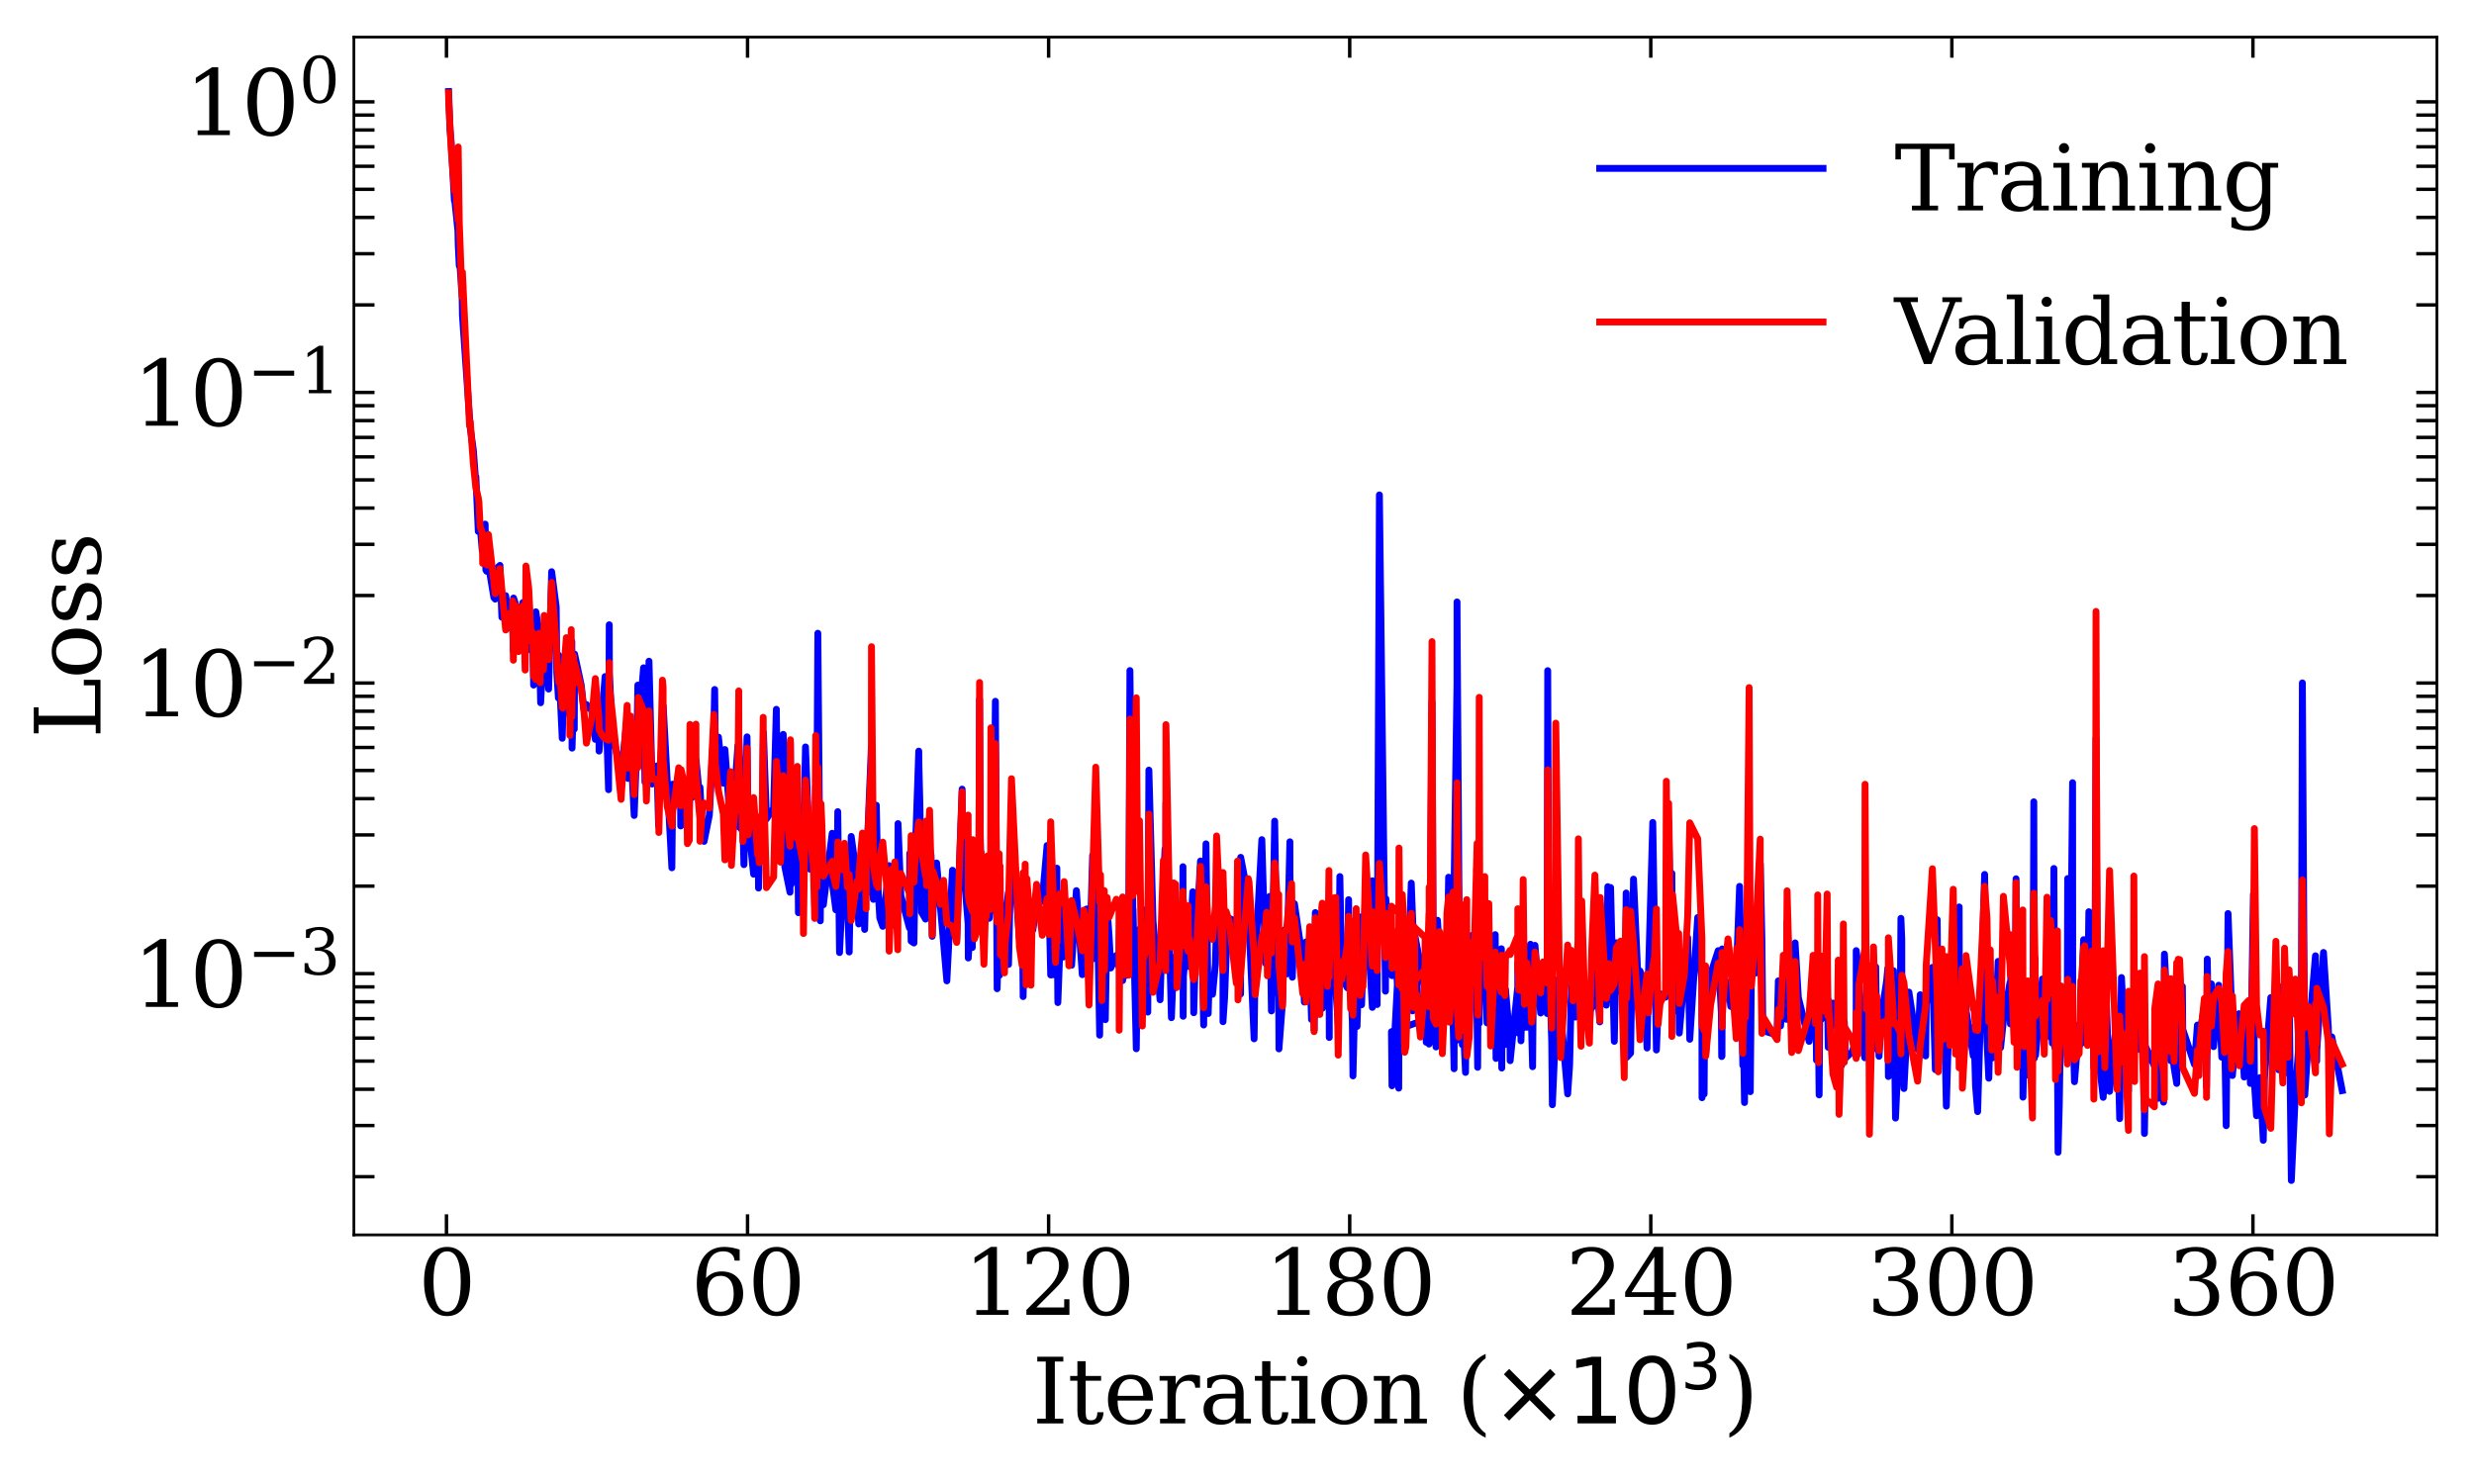 <?xml version="1.0" encoding="utf-8" standalone="no"?>
<!DOCTYPE svg PUBLIC "-//W3C//DTD SVG 1.1//EN"
  "http://www.w3.org/Graphics/SVG/1.1/DTD/svg11.dtd">
<svg xmlns:xlink="http://www.w3.org/1999/xlink" width="720pt" height="432pt" viewBox="0 0 720 432" xmlns="http://www.w3.org/2000/svg" version="1.1">
 <defs>
  <style type="text/css">*{stroke-linejoin: round; stroke-linecap: butt}</style>
 </defs>
 <g id="figure_1">
  <g id="patch_1">
   <path d="M 0 432 
L 720 432 
L 720 0 
L 0 0 
z
" style="fill: #ffffff"/>
  </g>
  <g id="axes_1">
   <g id="patch_2">
    <path d="M 102.991 359.488 
L 709.2 359.488 
L 709.2 10.8 
L 102.991 10.8 
z
" style="fill: #ffffff"/>
   </g>
   <g id="matplotlib.axis_1">
    <g id="xtick_1">
     <g id="line2d_1">
      <defs>
       <path id="mf78fd56a72" d="M 0 0 
L 0 -6 
" style="stroke: #000000"/>
      </defs>
      <g>
       <use xlink:href="#mf78fd56a72" x="129.933" y="359.488" style="stroke: #000000"/>
      </g>
     </g>
     <g id="line2d_2">
      <defs>
       <path id="medc2cc0382" d="M 0 0 
L 0 6 
" style="stroke: #000000"/>
      </defs>
      <g>
       <use xlink:href="#medc2cc0382" x="129.933" y="10.8" style="stroke: #000000"/>
      </g>
     </g>
     <g id="text_1">
      <!-- 0 -->
      <g transform="translate(121.662 382.744) scale(0.26 -0.26)">
       <defs>
        <path id="DejaVuSerif-30" d="M 2034 219 
Q 2513 219 2750 744 
Q 2988 1269 2988 2328 
Q 2988 3391 2750 3916 
Q 2513 4441 2034 4441 
Q 1556 4441 1318 3916 
Q 1081 3391 1081 2328 
Q 1081 1269 1318 744 
Q 1556 219 2034 219 
z
M 2034 -91 
Q 1275 -91 848 546 
Q 422 1184 422 2328 
Q 422 3475 848 4112 
Q 1275 4750 2034 4750 
Q 2797 4750 3222 4112 
Q 3647 3475 3647 2328 
Q 3647 1184 3222 546 
Q 2797 -91 2034 -91 
z
" transform="scale(0.016)"/>
       </defs>
       <use xlink:href="#DejaVuSerif-30"/>
      </g>
     </g>
    </g>
    <g id="xtick_2">
     <g id="line2d_3">
      <g>
       <use xlink:href="#mf78fd56a72" x="217.555" y="359.488" style="stroke: #000000"/>
      </g>
     </g>
     <g id="line2d_4">
      <g>
       <use xlink:href="#medc2cc0382" x="217.555" y="10.8" style="stroke: #000000"/>
      </g>
     </g>
     <g id="text_2">
      <!-- 60 -->
      <g transform="translate(201.013 382.744) scale(0.26 -0.26)">
       <defs>
        <path id="DejaVuSerif-36" d="M 2094 219 
Q 2534 219 2771 542 
Q 3009 866 3009 1472 
Q 3009 2078 2771 2401 
Q 2534 2725 2094 2725 
Q 1647 2725 1412 2412 
Q 1178 2100 1178 1509 
Q 1178 888 1415 553 
Q 1653 219 2094 219 
z
M 1075 2569 
Q 1288 2803 1556 2918 
Q 1825 3034 2163 3034 
Q 2859 3034 3264 2615 
Q 3669 2197 3669 1472 
Q 3669 763 3233 336 
Q 2797 -91 2069 -91 
Q 1278 -91 853 498 
Q 428 1088 428 2181 
Q 428 3406 931 4078 
Q 1434 4750 2350 4750 
Q 2597 4750 2869 4703 
Q 3141 4656 3425 4563 
L 3425 3794 
L 3072 3794 
Q 3034 4109 2831 4275 
Q 2628 4441 2284 4441 
Q 1678 4441 1381 3981 
Q 1084 3522 1075 2569 
z
" transform="scale(0.016)"/>
       </defs>
       <use xlink:href="#DejaVuSerif-36"/>
       <use xlink:href="#DejaVuSerif-30" x="63.623"/>
      </g>
     </g>
    </g>
    <g id="xtick_3">
     <g id="line2d_5">
      <g>
       <use xlink:href="#mf78fd56a72" x="305.177" y="359.488" style="stroke: #000000"/>
      </g>
     </g>
     <g id="line2d_6">
      <g>
       <use xlink:href="#medc2cc0382" x="305.177" y="10.8" style="stroke: #000000"/>
      </g>
     </g>
     <g id="text_3">
      <!-- 120 -->
      <g transform="translate(280.363 382.744) scale(0.26 -0.26)">
       <defs>
        <path id="DejaVuSerif-31" d="M 909 0 
L 909 331 
L 1722 331 
L 1722 4213 
L 781 3603 
L 781 4013 
L 1919 4750 
L 2350 4750 
L 2350 331 
L 3163 331 
L 3163 0 
L 909 0 
z
" transform="scale(0.016)"/>
        <path id="DejaVuSerif-32" d="M 819 3553 
L 469 3553 
L 469 4384 
Q 803 4563 1142 4656 
Q 1481 4750 1806 4750 
Q 2534 4750 2956 4397 
Q 3378 4044 3378 3438 
Q 3378 2753 2422 1800 
Q 2347 1728 2309 1691 
L 1131 513 
L 3078 513 
L 3078 1088 
L 3444 1088 
L 3444 0 
L 434 0 
L 434 341 
L 1850 1753 
Q 2319 2222 2519 2614 
Q 2719 3006 2719 3438 
Q 2719 3909 2473 4175 
Q 2228 4441 1797 4441 
Q 1350 4441 1106 4219 
Q 863 3997 819 3553 
z
" transform="scale(0.016)"/>
       </defs>
       <use xlink:href="#DejaVuSerif-31"/>
       <use xlink:href="#DejaVuSerif-32" x="63.623"/>
       <use xlink:href="#DejaVuSerif-30" x="127.246"/>
      </g>
     </g>
    </g>
    <g id="xtick_4">
     <g id="line2d_7">
      <g>
       <use xlink:href="#mf78fd56a72" x="392.799" y="359.488" style="stroke: #000000"/>
      </g>
     </g>
     <g id="line2d_8">
      <g>
       <use xlink:href="#medc2cc0382" x="392.799" y="10.8" style="stroke: #000000"/>
      </g>
     </g>
     <g id="text_4">
      <!-- 180 -->
      <g transform="translate(367.985 382.744) scale(0.26 -0.26)">
       <defs>
        <path id="DejaVuSerif-38" d="M 2981 1275 
Q 2981 1775 2732 2051 
Q 2484 2328 2034 2328 
Q 1584 2328 1336 2051 
Q 1088 1775 1088 1275 
Q 1088 772 1336 495 
Q 1584 219 2034 219 
Q 2484 219 2732 495 
Q 2981 772 2981 1275 
z
M 2853 3541 
Q 2853 3966 2637 4203 
Q 2422 4441 2034 4441 
Q 1650 4441 1433 4203 
Q 1216 3966 1216 3541 
Q 1216 3113 1433 2875 
Q 1650 2638 2034 2638 
Q 2422 2638 2637 2875 
Q 2853 3113 2853 3541 
z
M 2516 2484 
Q 3047 2413 3344 2092 
Q 3641 1772 3641 1275 
Q 3641 619 3225 264 
Q 2809 -91 2034 -91 
Q 1263 -91 845 264 
Q 428 619 428 1275 
Q 428 1772 725 2092 
Q 1022 2413 1556 2484 
Q 1084 2569 832 2842 
Q 581 3116 581 3541 
Q 581 4103 968 4426 
Q 1356 4750 2034 4750 
Q 2713 4750 3100 4426 
Q 3488 4103 3488 3541 
Q 3488 3116 3236 2842 
Q 2984 2569 2516 2484 
z
" transform="scale(0.016)"/>
       </defs>
       <use xlink:href="#DejaVuSerif-31"/>
       <use xlink:href="#DejaVuSerif-38" x="63.623"/>
       <use xlink:href="#DejaVuSerif-30" x="127.246"/>
      </g>
     </g>
    </g>
    <g id="xtick_5">
     <g id="line2d_9">
      <g>
       <use xlink:href="#mf78fd56a72" x="480.421" y="359.488" style="stroke: #000000"/>
      </g>
     </g>
     <g id="line2d_10">
      <g>
       <use xlink:href="#medc2cc0382" x="480.421" y="10.8" style="stroke: #000000"/>
      </g>
     </g>
     <g id="text_5">
      <!-- 240 -->
      <g transform="translate(455.607 382.744) scale(0.26 -0.26)">
       <defs>
        <path id="DejaVuSerif-34" d="M 2234 1581 
L 2234 4063 
L 641 1581 
L 2234 1581 
z
M 3609 0 
L 1484 0 
L 1484 331 
L 2234 331 
L 2234 1247 
L 197 1247 
L 197 1588 
L 2241 4750 
L 2859 4750 
L 2859 1581 
L 3750 1581 
L 3750 1247 
L 2859 1247 
L 2859 331 
L 3609 331 
L 3609 0 
z
" transform="scale(0.016)"/>
       </defs>
       <use xlink:href="#DejaVuSerif-32"/>
       <use xlink:href="#DejaVuSerif-34" x="63.623"/>
       <use xlink:href="#DejaVuSerif-30" x="127.246"/>
      </g>
     </g>
    </g>
    <g id="xtick_6">
     <g id="line2d_11">
      <g>
       <use xlink:href="#mf78fd56a72" x="568.043" y="359.488" style="stroke: #000000"/>
      </g>
     </g>
     <g id="line2d_12">
      <g>
       <use xlink:href="#medc2cc0382" x="568.043" y="10.8" style="stroke: #000000"/>
      </g>
     </g>
     <g id="text_6">
      <!-- 300 -->
      <g transform="translate(543.229 382.744) scale(0.26 -0.26)">
       <defs>
        <path id="DejaVuSerif-33" d="M 622 4469 
Q 988 4606 1323 4678 
Q 1659 4750 1953 4750 
Q 2638 4750 3022 4454 
Q 3406 4159 3406 3634 
Q 3406 3213 3140 2930 
Q 2875 2647 2388 2547 
Q 2963 2466 3280 2130 
Q 3597 1794 3597 1259 
Q 3597 606 3158 257 
Q 2719 -91 1894 -91 
Q 1528 -91 1179 -12 
Q 831 66 488 225 
L 488 1131 
L 838 1131 
Q 869 681 1141 450 
Q 1413 219 1906 219 
Q 2384 219 2661 495 
Q 2938 772 2938 1253 
Q 2938 1803 2653 2086 
Q 2369 2369 1819 2369 
L 1522 2369 
L 1522 2688 
L 1678 2688 
Q 2225 2688 2498 2914 
Q 2772 3141 2772 3597 
Q 2772 4006 2547 4223 
Q 2322 4441 1900 4441 
Q 1478 4441 1245 4241 
Q 1013 4041 972 3647 
L 622 3647 
L 622 4469 
z
" transform="scale(0.016)"/>
       </defs>
       <use xlink:href="#DejaVuSerif-33"/>
       <use xlink:href="#DejaVuSerif-30" x="63.623"/>
       <use xlink:href="#DejaVuSerif-30" x="127.246"/>
      </g>
     </g>
    </g>
    <g id="xtick_7">
     <g id="line2d_13">
      <g>
       <use xlink:href="#mf78fd56a72" x="655.665" y="359.488" style="stroke: #000000"/>
      </g>
     </g>
     <g id="line2d_14">
      <g>
       <use xlink:href="#medc2cc0382" x="655.665" y="10.8" style="stroke: #000000"/>
      </g>
     </g>
     <g id="text_7">
      <!-- 360 -->
      <g transform="translate(630.851 382.744) scale(0.26 -0.26)">
       <use xlink:href="#DejaVuSerif-33"/>
       <use xlink:href="#DejaVuSerif-36" x="63.623"/>
       <use xlink:href="#DejaVuSerif-30" x="127.246"/>
      </g>
     </g>
    </g>
    <g id="text_8">
     <!-- Iteration ($\times 10^3$) -->
     <g transform="translate(300.406 414.564) scale(0.26 -0.26)">
      <defs>
       <path id="DejaVuSerif-49" d="M 1581 331 
L 2175 331 
L 2175 0 
L 353 0 
L 353 331 
L 947 331 
L 947 4331 
L 353 4331 
L 353 4666 
L 2175 4666 
L 2175 4331 
L 1581 4331 
L 1581 331 
z
" transform="scale(0.016)"/>
       <path id="DejaVuSerif-74" d="M 691 2988 
L 184 2988 
L 184 3322 
L 691 3322 
L 691 4353 
L 1269 4353 
L 1269 3322 
L 2350 3322 
L 2350 2988 
L 1269 2988 
L 1269 878 
Q 1269 456 1350 337 
Q 1431 219 1650 219 
Q 1875 219 1978 351 
Q 2081 484 2088 781 
L 2522 781 
Q 2497 328 2275 118 
Q 2053 -91 1600 -91 
Q 1103 -91 897 129 
Q 691 350 691 878 
L 691 2988 
z
" transform="scale(0.016)"/>
       <path id="DejaVuSerif-65" d="M 3469 1600 
L 991 1600 
L 991 1575 
Q 991 903 1244 561 
Q 1497 219 1991 219 
Q 2369 219 2611 417 
Q 2853 616 2950 1006 
L 3413 1006 
Q 3275 459 2904 184 
Q 2534 -91 1931 -91 
Q 1203 -91 761 389 
Q 319 869 319 1663 
Q 319 2450 753 2931 
Q 1188 3413 1894 3413 
Q 2647 3413 3050 2948 
Q 3453 2484 3469 1600 
z
M 2791 1931 
Q 2772 2513 2545 2808 
Q 2319 3103 1894 3103 
Q 1497 3103 1269 2806 
Q 1041 2509 991 1931 
L 2791 1931 
z
" transform="scale(0.016)"/>
       <path id="DejaVuSerif-72" d="M 3059 3328 
L 3059 2497 
L 2728 2497 
Q 2713 2744 2591 2866 
Q 2469 2988 2234 2988 
Q 1809 2988 1582 2694 
Q 1356 2400 1356 1850 
L 1356 331 
L 2022 331 
L 2022 0 
L 263 0 
L 263 331 
L 781 331 
L 781 2994 
L 231 2994 
L 231 3322 
L 1356 3322 
L 1356 2731 
Q 1525 3078 1790 3245 
Q 2056 3413 2438 3413 
Q 2578 3413 2733 3391 
Q 2888 3369 3059 3328 
z
" transform="scale(0.016)"/>
       <path id="DejaVuSerif-61" d="M 2547 1044 
L 2547 1747 
L 1806 1747 
Q 1378 1747 1168 1562 
Q 959 1378 959 997 
Q 959 650 1171 447 
Q 1384 244 1747 244 
Q 2106 244 2326 466 
Q 2547 688 2547 1044 
z
M 3122 2075 
L 3122 331 
L 3634 331 
L 3634 0 
L 2547 0 
L 2547 359 
Q 2356 128 2106 18 
Q 1856 -91 1522 -91 
Q 969 -91 644 203 
Q 319 497 319 997 
Q 319 1513 691 1797 
Q 1063 2081 1741 2081 
L 2547 2081 
L 2547 2309 
Q 2547 2688 2317 2895 
Q 2088 3103 1672 3103 
Q 1328 3103 1125 2947 
Q 922 2791 872 2484 
L 575 2484 
L 575 3156 
Q 875 3284 1158 3348 
Q 1441 3413 1709 3413 
Q 2400 3413 2761 3070 
Q 3122 2728 3122 2075 
z
" transform="scale(0.016)"/>
       <path id="DejaVuSerif-69" d="M 622 4353 
Q 622 4497 726 4603 
Q 831 4709 978 4709 
Q 1122 4709 1226 4603 
Q 1331 4497 1331 4353 
Q 1331 4206 1228 4103 
Q 1125 4000 978 4000 
Q 831 4000 726 4103 
Q 622 4206 622 4353 
z
M 1356 331 
L 1900 331 
L 1900 0 
L 231 0 
L 231 331 
L 781 331 
L 781 2988 
L 231 2988 
L 231 3322 
L 1356 3322 
L 1356 331 
z
" transform="scale(0.016)"/>
       <path id="DejaVuSerif-6f" d="M 1925 219 
Q 2388 219 2623 584 
Q 2859 950 2859 1663 
Q 2859 2375 2623 2739 
Q 2388 3103 1925 3103 
Q 1463 3103 1227 2739 
Q 991 2375 991 1663 
Q 991 950 1228 584 
Q 1466 219 1925 219 
z
M 1925 -91 
Q 1200 -91 759 389 
Q 319 869 319 1663 
Q 319 2456 758 2934 
Q 1197 3413 1925 3413 
Q 2653 3413 3092 2934 
Q 3531 2456 3531 1663 
Q 3531 869 3092 389 
Q 2653 -91 1925 -91 
z
" transform="scale(0.016)"/>
       <path id="DejaVuSerif-6e" d="M 263 0 
L 263 331 
L 781 331 
L 781 2988 
L 231 2988 
L 231 3322 
L 1356 3322 
L 1356 2731 
Q 1516 3069 1770 3241 
Q 2025 3413 2363 3413 
Q 2913 3413 3172 3097 
Q 3431 2781 3431 2113 
L 3431 331 
L 3944 331 
L 3944 0 
L 2356 0 
L 2356 331 
L 2853 331 
L 2853 1931 
Q 2853 2541 2703 2767 
Q 2553 2994 2175 2994 
Q 1775 2994 1565 2701 
Q 1356 2409 1356 1850 
L 1356 331 
L 1856 331 
L 1856 0 
L 263 0 
z
" transform="scale(0.016)"/>
       <path id="DejaVuSerif-20" transform="scale(0.016)"/>
       <path id="DejaVuSerif-28" d="M 2041 -997 
Q 1281 -656 893 83 
Q 506 822 506 1931 
Q 506 3044 893 3783 
Q 1281 4522 2041 4863 
L 2041 4556 
Q 1559 4225 1350 3623 
Q 1141 3022 1141 1931 
Q 1141 844 1350 242 
Q 1559 -359 2041 -691 
L 2041 -997 
z
" transform="scale(0.016)"/>
       <path id="DejaVuSans-d7" d="M 4488 3438 
L 3059 2003 
L 4488 575 
L 4116 197 
L 2681 1631 
L 1247 197 
L 878 575 
L 2303 2003 
L 878 3438 
L 1247 3816 
L 2681 2381 
L 4116 3816 
L 4488 3438 
z
" transform="scale(0.016)"/>
       <path id="DejaVuSans-31" d="M 794 531 
L 1825 531 
L 1825 4091 
L 703 3866 
L 703 4441 
L 1819 4666 
L 2450 4666 
L 2450 531 
L 3481 531 
L 3481 0 
L 794 0 
L 794 531 
z
" transform="scale(0.016)"/>
       <path id="DejaVuSans-30" d="M 2034 4250 
Q 1547 4250 1301 3770 
Q 1056 3291 1056 2328 
Q 1056 1369 1301 889 
Q 1547 409 2034 409 
Q 2525 409 2770 889 
Q 3016 1369 3016 2328 
Q 3016 3291 2770 3770 
Q 2525 4250 2034 4250 
z
M 2034 4750 
Q 2819 4750 3233 4129 
Q 3647 3509 3647 2328 
Q 3647 1150 3233 529 
Q 2819 -91 2034 -91 
Q 1250 -91 836 529 
Q 422 1150 422 2328 
Q 422 3509 836 4129 
Q 1250 4750 2034 4750 
z
" transform="scale(0.016)"/>
       <path id="DejaVuSans-33" d="M 2597 2516 
Q 3050 2419 3304 2112 
Q 3559 1806 3559 1356 
Q 3559 666 3084 287 
Q 2609 -91 1734 -91 
Q 1441 -91 1130 -33 
Q 819 25 488 141 
L 488 750 
Q 750 597 1062 519 
Q 1375 441 1716 441 
Q 2309 441 2620 675 
Q 2931 909 2931 1356 
Q 2931 1769 2642 2001 
Q 2353 2234 1838 2234 
L 1294 2234 
L 1294 2753 
L 1863 2753 
Q 2328 2753 2575 2939 
Q 2822 3125 2822 3475 
Q 2822 3834 2567 4026 
Q 2313 4219 1838 4219 
Q 1578 4219 1281 4162 
Q 984 4106 628 3988 
L 628 4550 
Q 988 4650 1302 4700 
Q 1616 4750 1894 4750 
Q 2613 4750 3031 4423 
Q 3450 4097 3450 3541 
Q 3450 3153 3228 2886 
Q 3006 2619 2597 2516 
z
" transform="scale(0.016)"/>
       <path id="DejaVuSerif-29" d="M 453 -997 
L 453 -691 
Q 934 -359 1145 242 
Q 1356 844 1356 1931 
Q 1356 3022 1145 3623 
Q 934 4225 453 4556 
L 453 4863 
Q 1216 4522 1603 3783 
Q 1991 3044 1991 1931 
Q 1991 822 1603 83 
Q 1216 -656 453 -997 
z
" transform="scale(0.016)"/>
      </defs>
      <use xlink:href="#DejaVuSerif-49" transform="translate(0 0.766)"/>
      <use xlink:href="#DejaVuSerif-74" transform="translate(39.502 0.766)"/>
      <use xlink:href="#DejaVuSerif-65" transform="translate(79.688 0.766)"/>
      <use xlink:href="#DejaVuSerif-72" transform="translate(138.867 0.766)"/>
      <use xlink:href="#DejaVuSerif-61" transform="translate(186.67 0.766)"/>
      <use xlink:href="#DejaVuSerif-74" transform="translate(246.289 0.766)"/>
      <use xlink:href="#DejaVuSerif-69" transform="translate(286.475 0.766)"/>
      <use xlink:href="#DejaVuSerif-6f" transform="translate(318.457 0.766)"/>
      <use xlink:href="#DejaVuSerif-6e" transform="translate(378.662 0.766)"/>
      <use xlink:href="#DejaVuSerif-20" transform="translate(443.066 0.766)"/>
      <use xlink:href="#DejaVuSerif-28" transform="translate(474.854 0.766)"/>
      <use xlink:href="#DejaVuSans-d7" transform="translate(513.867 0.766)"/>
      <use xlink:href="#DejaVuSans-31" transform="translate(597.656 0.766)"/>
      <use xlink:href="#DejaVuSans-30" transform="translate(661.279 0.766)"/>
      <use xlink:href="#DejaVuSans-33" transform="translate(725.859 39.047) scale(0.7)"/>
      <use xlink:href="#DejaVuSerif-29" transform="translate(773.13 0.766)"/>
     </g>
    </g>
   </g>
   <g id="matplotlib.axis_2">
    <g id="ytick_1">
     <g id="line2d_15">
      <defs>
       <path id="md1beb68d55" d="M 0 0 
L 6 0 
" style="stroke: #000000"/>
      </defs>
      <g>
       <use xlink:href="#md1beb68d55" x="102.991" y="283.422" style="stroke: #000000"/>
      </g>
     </g>
     <g id="line2d_16">
      <defs>
       <path id="m69c82178ef" d="M 0 0 
L -6 0 
" style="stroke: #000000"/>
      </defs>
      <g>
       <use xlink:href="#m69c82178ef" x="709.2" y="283.422" style="stroke: #000000"/>
      </g>
     </g>
     <g id="text_9">
      <!-- $\mathdefault{10^{-3}}$ -->
      <g transform="translate(38.651 293.3) scale(0.26 -0.26)">
       <defs>
        <path id="DejaVuSerif-2212" d="M 678 2259 
L 4684 2259 
L 4684 1753 
L 678 1753 
L 678 2259 
z
" transform="scale(0.016)"/>
       </defs>
       <use xlink:href="#DejaVuSerif-31" transform="translate(0 0.713)"/>
       <use xlink:href="#DejaVuSerif-30" transform="translate(63.623 0.713)"/>
       <use xlink:href="#DejaVuSerif-2212" transform="translate(128.154 37.047) scale(0.7)"/>
       <use xlink:href="#DejaVuSerif-33" transform="translate(186.807 37.047) scale(0.7)"/>
      </g>
     </g>
    </g>
    <g id="ytick_2">
     <g id="line2d_17">
      <g>
       <use xlink:href="#md1beb68d55" x="102.991" y="198.827" style="stroke: #000000"/>
      </g>
     </g>
     <g id="line2d_18">
      <g>
       <use xlink:href="#m69c82178ef" x="709.2" y="198.827" style="stroke: #000000"/>
      </g>
     </g>
     <g id="text_10">
      <!-- $\mathdefault{10^{-2}}$ -->
      <g transform="translate(38.651 208.705) scale(0.26 -0.26)">
       <use xlink:href="#DejaVuSerif-31" transform="translate(0 0.713)"/>
       <use xlink:href="#DejaVuSerif-30" transform="translate(63.623 0.713)"/>
       <use xlink:href="#DejaVuSerif-2212" transform="translate(128.154 37.047) scale(0.7)"/>
       <use xlink:href="#DejaVuSerif-32" transform="translate(186.807 37.047) scale(0.7)"/>
      </g>
     </g>
    </g>
    <g id="ytick_3">
     <g id="line2d_19">
      <g>
       <use xlink:href="#md1beb68d55" x="102.991" y="114.233" style="stroke: #000000"/>
      </g>
     </g>
     <g id="line2d_20">
      <g>
       <use xlink:href="#m69c82178ef" x="709.2" y="114.233" style="stroke: #000000"/>
      </g>
     </g>
     <g id="text_11">
      <!-- $\mathdefault{10^{-1}}$ -->
      <g transform="translate(38.651 124.111) scale(0.26 -0.26)">
       <use xlink:href="#DejaVuSerif-31" transform="translate(0 0.713)"/>
       <use xlink:href="#DejaVuSerif-30" transform="translate(63.623 0.713)"/>
       <use xlink:href="#DejaVuSerif-2212" transform="translate(128.154 37.047) scale(0.7)"/>
       <use xlink:href="#DejaVuSerif-31" transform="translate(186.807 37.047) scale(0.7)"/>
      </g>
     </g>
    </g>
    <g id="ytick_4">
     <g id="line2d_21">
      <g>
       <use xlink:href="#md1beb68d55" x="102.991" y="29.638" style="stroke: #000000"/>
      </g>
     </g>
     <g id="line2d_22">
      <g>
       <use xlink:href="#m69c82178ef" x="709.2" y="29.638" style="stroke: #000000"/>
      </g>
     </g>
     <g id="text_12">
      <!-- $\mathdefault{10^{0}}$ -->
      <g transform="translate(53.731 39.516) scale(0.26 -0.26)">
       <use xlink:href="#DejaVuSerif-31" transform="translate(0 0.713)"/>
       <use xlink:href="#DejaVuSerif-30" transform="translate(63.623 0.713)"/>
       <use xlink:href="#DejaVuSerif-30" transform="translate(128.154 37.047) scale(0.7)"/>
      </g>
     </g>
    </g>
    <g id="ytick_5">
     <g id="line2d_23">
      <g>
       <use xlink:href="#md1beb68d55" x="102.991" y="342.551" style="stroke: #000000"/>
      </g>
     </g>
     <g id="line2d_24">
      <g>
       <use xlink:href="#m69c82178ef" x="709.2" y="342.551" style="stroke: #000000"/>
      </g>
     </g>
    </g>
    <g id="ytick_6">
     <g id="line2d_25">
      <g>
       <use xlink:href="#md1beb68d55" x="102.991" y="327.655" style="stroke: #000000"/>
      </g>
     </g>
     <g id="line2d_26">
      <g>
       <use xlink:href="#m69c82178ef" x="709.2" y="327.655" style="stroke: #000000"/>
      </g>
     </g>
    </g>
    <g id="ytick_7">
     <g id="line2d_27">
      <g>
       <use xlink:href="#md1beb68d55" x="102.991" y="317.086" style="stroke: #000000"/>
      </g>
     </g>
     <g id="line2d_28">
      <g>
       <use xlink:href="#m69c82178ef" x="709.2" y="317.086" style="stroke: #000000"/>
      </g>
     </g>
    </g>
    <g id="ytick_8">
     <g id="line2d_29">
      <g>
       <use xlink:href="#md1beb68d55" x="102.991" y="308.888" style="stroke: #000000"/>
      </g>
     </g>
     <g id="line2d_30">
      <g>
       <use xlink:href="#m69c82178ef" x="709.2" y="308.888" style="stroke: #000000"/>
      </g>
     </g>
    </g>
    <g id="ytick_9">
     <g id="line2d_31">
      <g>
       <use xlink:href="#md1beb68d55" x="102.991" y="302.189" style="stroke: #000000"/>
      </g>
     </g>
     <g id="line2d_32">
      <g>
       <use xlink:href="#m69c82178ef" x="709.2" y="302.189" style="stroke: #000000"/>
      </g>
     </g>
    </g>
    <g id="ytick_10">
     <g id="line2d_33">
      <g>
       <use xlink:href="#md1beb68d55" x="102.991" y="296.526" style="stroke: #000000"/>
      </g>
     </g>
     <g id="line2d_34">
      <g>
       <use xlink:href="#m69c82178ef" x="709.2" y="296.526" style="stroke: #000000"/>
      </g>
     </g>
    </g>
    <g id="ytick_11">
     <g id="line2d_35">
      <g>
       <use xlink:href="#md1beb68d55" x="102.991" y="291.62" style="stroke: #000000"/>
      </g>
     </g>
     <g id="line2d_36">
      <g>
       <use xlink:href="#m69c82178ef" x="709.2" y="291.62" style="stroke: #000000"/>
      </g>
     </g>
    </g>
    <g id="ytick_12">
     <g id="line2d_37">
      <g>
       <use xlink:href="#md1beb68d55" x="102.991" y="287.293" style="stroke: #000000"/>
      </g>
     </g>
     <g id="line2d_38">
      <g>
       <use xlink:href="#m69c82178ef" x="709.2" y="287.293" style="stroke: #000000"/>
      </g>
     </g>
    </g>
    <g id="ytick_13">
     <g id="line2d_39">
      <g>
       <use xlink:href="#md1beb68d55" x="102.991" y="257.957" style="stroke: #000000"/>
      </g>
     </g>
     <g id="line2d_40">
      <g>
       <use xlink:href="#m69c82178ef" x="709.2" y="257.957" style="stroke: #000000"/>
      </g>
     </g>
    </g>
    <g id="ytick_14">
     <g id="line2d_41">
      <g>
       <use xlink:href="#md1beb68d55" x="102.991" y="243.06" style="stroke: #000000"/>
      </g>
     </g>
     <g id="line2d_42">
      <g>
       <use xlink:href="#m69c82178ef" x="709.2" y="243.06" style="stroke: #000000"/>
      </g>
     </g>
    </g>
    <g id="ytick_15">
     <g id="line2d_43">
      <g>
       <use xlink:href="#md1beb68d55" x="102.991" y="232.491" style="stroke: #000000"/>
      </g>
     </g>
     <g id="line2d_44">
      <g>
       <use xlink:href="#m69c82178ef" x="709.2" y="232.491" style="stroke: #000000"/>
      </g>
     </g>
    </g>
    <g id="ytick_16">
     <g id="line2d_45">
      <g>
       <use xlink:href="#md1beb68d55" x="102.991" y="224.293" style="stroke: #000000"/>
      </g>
     </g>
     <g id="line2d_46">
      <g>
       <use xlink:href="#m69c82178ef" x="709.2" y="224.293" style="stroke: #000000"/>
      </g>
     </g>
    </g>
    <g id="ytick_17">
     <g id="line2d_47">
      <g>
       <use xlink:href="#md1beb68d55" x="102.991" y="217.595" style="stroke: #000000"/>
      </g>
     </g>
     <g id="line2d_48">
      <g>
       <use xlink:href="#m69c82178ef" x="709.2" y="217.595" style="stroke: #000000"/>
      </g>
     </g>
    </g>
    <g id="ytick_18">
     <g id="line2d_49">
      <g>
       <use xlink:href="#md1beb68d55" x="102.991" y="211.931" style="stroke: #000000"/>
      </g>
     </g>
     <g id="line2d_50">
      <g>
       <use xlink:href="#m69c82178ef" x="709.2" y="211.931" style="stroke: #000000"/>
      </g>
     </g>
    </g>
    <g id="ytick_19">
     <g id="line2d_51">
      <g>
       <use xlink:href="#md1beb68d55" x="102.991" y="207.026" style="stroke: #000000"/>
      </g>
     </g>
     <g id="line2d_52">
      <g>
       <use xlink:href="#m69c82178ef" x="709.2" y="207.026" style="stroke: #000000"/>
      </g>
     </g>
    </g>
    <g id="ytick_20">
     <g id="line2d_53">
      <g>
       <use xlink:href="#md1beb68d55" x="102.991" y="202.698" style="stroke: #000000"/>
      </g>
     </g>
     <g id="line2d_54">
      <g>
       <use xlink:href="#m69c82178ef" x="709.2" y="202.698" style="stroke: #000000"/>
      </g>
     </g>
    </g>
    <g id="ytick_21">
     <g id="line2d_55">
      <g>
       <use xlink:href="#md1beb68d55" x="102.991" y="173.362" style="stroke: #000000"/>
      </g>
     </g>
     <g id="line2d_56">
      <g>
       <use xlink:href="#m69c82178ef" x="709.2" y="173.362" style="stroke: #000000"/>
      </g>
     </g>
    </g>
    <g id="ytick_22">
     <g id="line2d_57">
      <g>
       <use xlink:href="#md1beb68d55" x="102.991" y="158.466" style="stroke: #000000"/>
      </g>
     </g>
     <g id="line2d_58">
      <g>
       <use xlink:href="#m69c82178ef" x="709.2" y="158.466" style="stroke: #000000"/>
      </g>
     </g>
    </g>
    <g id="ytick_23">
     <g id="line2d_59">
      <g>
       <use xlink:href="#md1beb68d55" x="102.991" y="147.896" style="stroke: #000000"/>
      </g>
     </g>
     <g id="line2d_60">
      <g>
       <use xlink:href="#m69c82178ef" x="709.2" y="147.896" style="stroke: #000000"/>
      </g>
     </g>
    </g>
    <g id="ytick_24">
     <g id="line2d_61">
      <g>
       <use xlink:href="#md1beb68d55" x="102.991" y="139.698" style="stroke: #000000"/>
      </g>
     </g>
     <g id="line2d_62">
      <g>
       <use xlink:href="#m69c82178ef" x="709.2" y="139.698" style="stroke: #000000"/>
      </g>
     </g>
    </g>
    <g id="ytick_25">
     <g id="line2d_63">
      <g>
       <use xlink:href="#md1beb68d55" x="102.991" y="133" style="stroke: #000000"/>
      </g>
     </g>
     <g id="line2d_64">
      <g>
       <use xlink:href="#m69c82178ef" x="709.2" y="133" style="stroke: #000000"/>
      </g>
     </g>
    </g>
    <g id="ytick_26">
     <g id="line2d_65">
      <g>
       <use xlink:href="#md1beb68d55" x="102.991" y="127.337" style="stroke: #000000"/>
      </g>
     </g>
     <g id="line2d_66">
      <g>
       <use xlink:href="#m69c82178ef" x="709.2" y="127.337" style="stroke: #000000"/>
      </g>
     </g>
    </g>
    <g id="ytick_27">
     <g id="line2d_67">
      <g>
       <use xlink:href="#md1beb68d55" x="102.991" y="122.431" style="stroke: #000000"/>
      </g>
     </g>
     <g id="line2d_68">
      <g>
       <use xlink:href="#m69c82178ef" x="709.2" y="122.431" style="stroke: #000000"/>
      </g>
     </g>
    </g>
    <g id="ytick_28">
     <g id="line2d_69">
      <g>
       <use xlink:href="#md1beb68d55" x="102.991" y="118.104" style="stroke: #000000"/>
      </g>
     </g>
     <g id="line2d_70">
      <g>
       <use xlink:href="#m69c82178ef" x="709.2" y="118.104" style="stroke: #000000"/>
      </g>
     </g>
    </g>
    <g id="ytick_29">
     <g id="line2d_71">
      <g>
       <use xlink:href="#md1beb68d55" x="102.991" y="88.767" style="stroke: #000000"/>
      </g>
     </g>
     <g id="line2d_72">
      <g>
       <use xlink:href="#m69c82178ef" x="709.2" y="88.767" style="stroke: #000000"/>
      </g>
     </g>
    </g>
    <g id="ytick_30">
     <g id="line2d_73">
      <g>
       <use xlink:href="#md1beb68d55" x="102.991" y="73.871" style="stroke: #000000"/>
      </g>
     </g>
     <g id="line2d_74">
      <g>
       <use xlink:href="#m69c82178ef" x="709.2" y="73.871" style="stroke: #000000"/>
      </g>
     </g>
    </g>
    <g id="ytick_31">
     <g id="line2d_75">
      <g>
       <use xlink:href="#md1beb68d55" x="102.991" y="63.302" style="stroke: #000000"/>
      </g>
     </g>
     <g id="line2d_76">
      <g>
       <use xlink:href="#m69c82178ef" x="709.2" y="63.302" style="stroke: #000000"/>
      </g>
     </g>
    </g>
    <g id="ytick_32">
     <g id="line2d_77">
      <g>
       <use xlink:href="#md1beb68d55" x="102.991" y="55.104" style="stroke: #000000"/>
      </g>
     </g>
     <g id="line2d_78">
      <g>
       <use xlink:href="#m69c82178ef" x="709.2" y="55.104" style="stroke: #000000"/>
      </g>
     </g>
    </g>
    <g id="ytick_33">
     <g id="line2d_79">
      <g>
       <use xlink:href="#md1beb68d55" x="102.991" y="48.405" style="stroke: #000000"/>
      </g>
     </g>
     <g id="line2d_80">
      <g>
       <use xlink:href="#m69c82178ef" x="709.2" y="48.405" style="stroke: #000000"/>
      </g>
     </g>
    </g>
    <g id="ytick_34">
     <g id="line2d_81">
      <g>
       <use xlink:href="#md1beb68d55" x="102.991" y="42.742" style="stroke: #000000"/>
      </g>
     </g>
     <g id="line2d_82">
      <g>
       <use xlink:href="#m69c82178ef" x="709.2" y="42.742" style="stroke: #000000"/>
      </g>
     </g>
    </g>
    <g id="ytick_35">
     <g id="line2d_83">
      <g>
       <use xlink:href="#md1beb68d55" x="102.991" y="37.836" style="stroke: #000000"/>
      </g>
     </g>
     <g id="line2d_84">
      <g>
       <use xlink:href="#m69c82178ef" x="709.2" y="37.836" style="stroke: #000000"/>
      </g>
     </g>
    </g>
    <g id="ytick_36">
     <g id="line2d_85">
      <g>
       <use xlink:href="#md1beb68d55" x="102.991" y="33.509" style="stroke: #000000"/>
      </g>
     </g>
     <g id="line2d_86">
      <g>
       <use xlink:href="#m69c82178ef" x="709.2" y="33.509" style="stroke: #000000"/>
      </g>
     </g>
    </g>
    <g id="text_13">
     <!-- Loss -->
     <g transform="translate(29.244 214.945) rotate(-90) scale(0.26 -0.26)">
      <defs>
       <path id="DejaVuSerif-4c" d="M 353 0 
L 353 331 
L 947 331 
L 947 4331 
L 353 4331 
L 353 4666 
L 2175 4666 
L 2175 4331 
L 1581 4331 
L 1581 384 
L 3713 384 
L 3713 1166 
L 4097 1166 
L 4097 0 
L 353 0 
z
" transform="scale(0.016)"/>
       <path id="DejaVuSerif-73" d="M 359 184 
L 359 959 
L 691 959 
Q 703 588 923 403 
Q 1144 219 1575 219 
Q 1963 219 2166 364 
Q 2369 509 2369 788 
Q 2369 1006 2220 1140 
Q 2072 1275 1594 1428 
L 1178 1569 
Q 750 1706 558 1912 
Q 366 2119 366 2438 
Q 366 2894 700 3153 
Q 1034 3413 1625 3413 
Q 1888 3413 2178 3344 
Q 2469 3275 2778 3144 
L 2778 2419 
L 2447 2419 
Q 2434 2741 2221 2922 
Q 2009 3103 1644 3103 
Q 1281 3103 1095 2975 
Q 909 2847 909 2591 
Q 909 2381 1050 2254 
Q 1191 2128 1613 1997 
L 2069 1856 
Q 2541 1709 2748 1489 
Q 2956 1269 2956 922 
Q 2956 450 2595 179 
Q 2234 -91 1600 -91 
Q 1278 -91 972 -22 
Q 666 47 359 184 
z
" transform="scale(0.016)"/>
      </defs>
      <use xlink:href="#DejaVuSerif-4c"/>
      <use xlink:href="#DejaVuSerif-6f" x="66.406"/>
      <use xlink:href="#DejaVuSerif-73" x="126.611"/>
      <use xlink:href="#DejaVuSerif-73" x="177.93"/>
     </g>
    </g>
   </g>
   <g id="line2d_87">
    <path d="M 130.546 26.649 
L 130.97 37.722 
L 131.306 41.361 
L 132.24 58.395 
L 132.372 58.525 
L 133.277 67.253 
L 133.35 71.054 
L 133.657 77.368 
L 133.92 77.996 
L 134.431 85.514 
L 134.46 83.859 
L 134.577 91.732 
L 136.855 124.515 
L 137.761 131.088 
L 138.389 139.473 
L 138.491 138.736 
L 139.192 154.705 
L 139.382 152.057 
L 139.732 153.025 
L 140.36 160.403 
L 140.477 160.055 
L 141.192 152.574 
L 141.397 165.926 
L 141.645 166.303 
L 141.733 161.741 
L 142.142 164.442 
L 143.734 173.954 
L 144.113 174.406 
L 144.741 165.314 
L 145.501 164.59 
L 146.056 179.674 
L 147.165 173.395 
L 148.348 182.799 
L 149.151 182.807 
L 149.195 181.822 
L 149.4 189.485 
L 149.458 174.095 
L 150.159 176.293 
L 150.261 180.425 
L 150.904 184.001 
L 151.342 185.369 
L 152.174 175.395 
L 152.598 179.233 
L 152.832 185.344 
L 153.065 176.17 
L 153.883 177.135 
L 154.628 189.385 
L 155.022 181.268 
L 155.3 199.43 
L 155.942 178.098 
L 156.862 183.926 
L 157.344 204.576 
L 157.928 193.099 
L 158.177 191.266 
L 158.366 181.807 
L 159.666 200.589 
L 160.542 166.424 
L 161.871 176.71 
L 162.047 195.709 
L 162.514 203.19 
L 162.601 190.753 
L 162.967 201.155 
L 163.624 214.923 
L 163.799 208.282 
L 164.31 202.414 
L 164.821 191.897 
L 164.836 199.611 
L 165.508 190.453 
L 165.756 198.016 
L 165.785 208.116 
L 165.858 208.067 
L 166.223 201.557 
L 166.238 187.451 
L 166.413 186.768 
L 166.486 217.784 
L 166.91 202.692 
L 167.129 212.245 
L 167.216 190.406 
L 169.144 199.421 
L 169.947 206.705 
L 170.663 205.092 
L 172.225 206.864 
L 173.262 215.239 
L 174.299 208.713 
L 174.343 218.638 
L 176.095 196.947 
L 177.103 229.884 
L 177.307 181.872 
L 177.351 195.889 
L 178.198 212.816 
L 180.754 225.645 
L 182.506 209.075 
L 182.769 226.597 
L 182.798 219.38 
L 183.529 216.815 
L 184.565 237.385 
L 185.325 217.188 
L 185.631 199.445 
L 185.734 213.228 
L 187.296 194.394 
L 187.705 227.671 
L 188.114 217.241 
L 188.873 192.482 
L 189.779 228.233 
L 191.21 222.964 
L 191.663 240.407 
L 191.736 227.675 
L 192.787 214.81 
L 192.977 223.052 
L 193.006 205.482 
L 195.533 252.619 
L 195.781 228.277 
L 196.088 231.87 
L 197.519 233.418 
L 198.045 228.097 
L 198.103 240.445 
L 198.22 226.541 
L 199.855 236.346 
L 200.06 234.579 
L 200.615 235.726 
L 200.79 229.516 
L 201.403 232.141 
L 202.396 226.85 
L 202.528 230.804 
L 202.572 221.276 
L 203.682 233.013 
L 203.711 229.181 
L 204.499 244.462 
L 204.908 244.931 
L 206.442 237.276 
L 207.756 211.972 
L 207.99 200.714 
L 208.194 219.437 
L 209.085 214.575 
L 210.502 228 
L 210.969 218.194 
L 212.867 244.009 
L 214.751 217.031 
L 214.999 240.719 
L 215.043 215.001 
L 215.569 230.425 
L 215.671 241.316 
L 216.197 239.571 
L 216.504 251.705 
L 217.409 214.501 
L 217.701 238.712 
L 219.322 254.479 
L 219.468 236.523 
L 220.476 250.553 
L 220.666 250.001 
L 220.753 258.517 
L 220.943 247.756 
L 221.776 248.595 
L 222.184 213.325 
L 223.046 238.4 
L 225.149 235.226 
L 225.938 206.484 
L 226.361 244.07 
L 227.763 222.557 
L 227.938 213.781 
L 228.391 252.25 
L 229.91 259.731 
L 230.027 216.236 
L 230.246 257.447 
L 231.662 253.143 
L 232.042 234.048 
L 232.363 265.696 
L 233.824 246.01 
L 234.422 217.434 
L 235.766 253.036 
L 236.7 247.23 
L 237.109 246.392 
L 237.124 263.602 
L 237.401 228.893 
L 237.737 231.512 
L 238.015 184.345 
L 238.73 268.058 
L 238.876 251.124 
L 238.92 260.83 
L 239.139 246.456 
L 239.621 263.374 
L 242.191 242.573 
L 242.279 257.462 
L 243.258 264.863 
L 243.666 251.439 
L 243.812 236.277 
L 244.324 277.296 
L 245.302 257.066 
L 245.769 249.843 
L 246.631 262.38 
L 247.142 277.13 
L 247.726 243.489 
L 249.391 255.617 
L 249.902 268.972 
L 249.99 263.904 
L 250.997 255.107 
L 251.64 270.573 
L 252.064 252.563 
L 252.137 260.15 
L 252.268 249.608 
L 253.582 217.611 
L 253.626 234.043 
L 254.035 260.283 
L 254.181 261.813 
L 255.028 234.405 
L 255.539 258.634 
L 256.036 267.206 
L 256.912 269.67 
L 258.723 251.976 
L 258.767 259.349 
L 259.584 253.756 
L 260.008 262.597 
L 260.417 257.213 
L 261.264 261.703 
L 261.351 239.758 
L 262.169 260.715 
L 264.667 270.12 
L 264.769 248.403 
L 265.163 273.953 
L 265.981 274.511 
L 266.448 245.745 
L 267.383 218.656 
L 267.427 222.643 
L 267.719 234.529 
L 268.201 265.55 
L 269.354 267.558 
L 269.646 247.011 
L 270.523 246.819 
L 270.961 249.007 
L 271.297 272.572 
L 271.559 264.765 
L 272.582 251.227 
L 275.561 285.538 
L 277.196 253.336 
L 278.423 273.756 
L 280 229.723 
L 280.103 248.891 
L 281.753 268.947 
L 281.797 278.878 
L 282.103 273.545 
L 282.965 275.828 
L 283.111 264.775 
L 283.593 251.675 
L 284.834 263.053 
L 285.082 203.591 
L 285.287 243.274 
L 285.769 264.007 
L 286.353 262.732 
L 287.025 261.902 
L 287.039 256.248 
L 287.361 267.377 
L 287.872 267.329 
L 288.251 262.928 
L 288.383 265.061 
L 289.142 264.718 
L 289.186 256.534 
L 289.683 204.148 
L 290.194 287.826 
L 290.778 265.525 
L 290.865 283.915 
L 291.055 255.53 
L 291.128 266.756 
L 292.063 274.787 
L 292.472 268.519 
L 293.465 259.846 
L 293.509 280.759 
L 294.37 241.662 
L 296.692 273.341 
L 297.466 257.364 
L 297.758 290.106 
L 298.211 259.182 
L 298.343 272.16 
L 298.591 263.193 
L 299.292 264.93 
L 300.037 265.594 
L 300.372 263.737 
L 300.577 270.683 
L 301.658 263.598 
L 303.322 262.092 
L 304.724 246.135 
L 304.797 265.616 
L 305.323 263.618 
L 305.776 283.811 
L 307.192 283.681 
L 307.572 252.722 
L 307.631 266.285 
L 307.864 291.86 
L 308.478 275.531 
L 309.412 270.596 
L 309.456 278.597 
L 309.69 260.543 
L 311.092 274.53 
L 311.866 280.995 
L 313.253 259.272 
L 314.976 283.728 
L 315.385 273.008 
L 316.247 264.614 
L 316.933 284.704 
L 317.985 249.037 
L 318.262 279.058 
L 318.89 238.647 
L 320.029 301.347 
L 320.277 263.021 
L 320.672 290.003 
L 320.978 283.231 
L 321.154 276.798 
L 321.373 283.327 
L 321.431 290.72 
L 321.679 296.836 
L 322.205 264.655 
L 322.789 272.746 
L 323.271 281.789 
L 324.877 278.133 
L 325.651 281.391 
L 325.71 273.282 
L 326.002 264.667 
L 326.717 285.445 
L 327.141 280.426 
L 327.754 283.953 
L 328.499 268.501 
L 328.835 195.201 
L 329.697 266.294 
L 329.74 264.654 
L 330.69 305.302 
L 331.113 273.238 
L 331.61 270.513 
L 332.121 275.268 
L 332.457 290.739 
L 332.69 264.84 
L 333.756 277.141 
L 334.034 294.624 
L 334.355 224.189 
L 335.553 268.124 
L 337.612 291.038 
L 338.576 261.64 
L 338.678 272.473 
L 338.809 253.166 
L 339.058 247.149 
L 339.233 278.335 
L 339.32 233.788 
L 340.912 296.257 
L 341.599 278.798 
L 342.124 287.511 
L 342.519 277.946 
L 343.614 274.277 
L 343.702 284.471 
L 344.14 273.161 
L 344.271 252.305 
L 344.33 295.842 
L 344.417 284.102 
L 345.775 268.966 
L 345.951 281.34 
L 347.133 259.61 
L 347.411 294.813 
L 347.907 277.518 
L 349.382 250.642 
L 350.302 298.382 
L 350.974 245.64 
L 351.617 295.057 
L 351.894 285.949 
L 352.873 289.437 
L 353.72 280.733 
L 354.056 268.521 
L 355.896 258.896 
L 355.925 297.419 
L 356.392 290.47 
L 356.845 278.243 
L 357.706 267.338 
L 359.795 268.278 
L 360.277 284.008 
L 361.036 289.36 
L 361.08 249.575 
L 363.285 261.251 
L 363.49 268.556 
L 364.979 302.403 
L 365.286 280.139 
L 367.228 244.426 
L 368.28 280.394 
L 369.521 260.945 
L 370.017 294.288 
L 370.967 239.043 
L 371.755 288.019 
L 372.135 290.021 
L 372.208 305.338 
L 373.245 291.647 
L 373.771 270.715 
L 374.486 283.52 
L 375.392 245.046 
L 375.406 254.483 
L 376.107 284.475 
L 376.72 263.087 
L 379.159 279.841 
L 379.612 291.707 
L 380.109 274.176 
L 381.145 279.128 
L 381.686 296.775 
L 382.43 275.529 
L 382.46 299.753 
L 382.796 265.648 
L 382.869 295.547 
L 383.146 269.047 
L 383.657 289.284 
L 384.11 286.569 
L 384.679 272.636 
L 384.825 293.536 
L 386.125 267.777 
L 386.33 280.819 
L 386.753 267.605 
L 386.855 302.016 
L 386.87 268.345 
L 387.294 278.101 
L 387.732 273.789 
L 389.455 297.814 
L 389.937 255.169 
L 390.492 284.56 
L 392.113 287.559 
L 392.478 261.901 
L 392.653 278.753 
L 393.062 285.291 
L 393.573 297.578 
L 393.748 313.203 
L 394.683 274.821 
L 394.931 298.808 
L 395.924 266.925 
L 396.246 292.499 
L 397.443 259.364 
L 399.385 293.254 
L 399.4 256.403 
L 400.787 292.425 
L 401.444 144.075 
L 403.212 288.539 
L 403.314 261.636 
L 405.139 284.02 
L 405.84 271.499 
L 406.789 288.612 
L 407.067 316.766 
L 407.14 295.993 
L 407.476 269.455 
L 407.797 293.551 
L 408.104 287.512 
L 409.097 284.934 
L 409.871 281.737 
L 410.718 257.075 
L 411.36 274.098 
L 411.784 272.44 
L 414.486 286.77 
L 414.705 280.584 
L 414.748 282.597 
L 415.07 303.405 
L 415.157 279.719 
L 415.858 273.705 
L 416.077 288.205 
L 416.749 204.425 
L 417.114 278.78 
L 417.917 304.774 
L 418.078 289.275 
L 418.166 301.158 
L 419.027 294.741 
L 419.422 293.031 
L 419.757 290.428 
L 420.78 277.056 
L 421.101 286.499 
L 421.583 255.36 
L 421.933 292.19 
L 422.518 282.242 
L 422.78 294.311 
L 422.912 276.802 
L 424.022 199.219 
L 424.036 175.228 
L 424.066 182.21 
L 424.723 280.124 
L 425.175 285.841 
L 425.57 304.122 
L 425.687 294.559 
L 426.504 312.185 
L 426.723 293.578 
L 426.855 302.47 
L 426.884 288.164 
L 427.6 289.731 
L 428.432 272.281 
L 429.089 283.233 
L 429.688 269.687 
L 429.878 255.607 
L 429.892 255.918 
L 430.214 291.326 
L 404.949 300.34 
L 405.11 316.085 
L 406.731 285.575 
L 407.038 274.21 
L 408.045 279.604 
L 408.089 302.948 
L 408.104 264.925 
L 408.805 295.415 
L 409.155 286.411 
L 410.002 269.202 
L 411.083 294.269 
L 411.667 273.383 
L 411.784 281.243 
L 412.251 279.245 
L 412.441 289.972 
L 413.376 291.378 
L 414.325 297.692 
L 414.661 282.011 
L 415.888 303.934 
L 416.004 271.36 
L 416.983 272.51 
L 417.246 303.121 
L 418.341 267.888 
L 418.91 276.553 
L 418.925 302.667 
L 421.218 289.717 
L 421.846 269.122 
L 422.795 280.032 
L 422.883 296.627 
L 423.175 311.114 
L 423.262 276.686 
L 423.569 278.128 
L 423.657 303.033 
L 424.533 294.037 
L 425.394 264.793 
L 425.964 295.662 
L 429.089 278.379 
L 429.454 293.682 
L 429.644 278.361 
L 430.038 310.699 
L 430.141 289.1 
L 430.374 290.845 
L 430.491 297.887 
L 430.696 281.252 
L 431.105 267.93 
L 432.112 274.567 
L 432.156 277.703 
L 432.769 297.772 
L 433.28 278.765 
L 433.821 278.284 
L 435.15 272.075 
L 435.383 308.119 
L 436.946 276.18 
L 437.048 310.915 
L 437.223 286.293 
L 437.968 304.079 
L 438.143 288.076 
L 439.458 303.208 
L 439.502 308.773 
L 441.648 287.799 
L 441.707 291.117 
L 441.721 280.36 
L 441.97 300.771 
L 442.335 294.912 
L 442.495 299.349 
L 442.568 286.491 
L 442.641 302.992 
L 443.138 280.236 
L 443.284 299.25 
L 443.664 294.545 
L 444.321 299.046 
L 444.657 296.901 
L 445.402 274.878 
L 445.752 299.989 
L 446.029 310.521 
L 446.234 286.245 
L 446.716 275.194 
L 448.366 294.896 
L 449.082 289.353 
L 450.265 295.046 
L 450.425 195.228 
L 450.717 275.634 
L 451.593 303.318 
L 451.783 321.593 
L 452.324 309.001 
L 452.616 285.325 
L 452.776 293.169 
L 454.178 294.6 
L 456.237 318.446 
L 456.807 309.956 
L 457.23 291.29 
L 457.8 282.782 
L 458.501 296.081 
L 459.202 293.173 
L 459.348 278.99 
L 459.786 278.49 
L 460.122 283.641 
L 460.326 291.913 
L 461.159 298.014 
L 462.561 299.566 
L 463.218 285.202 
L 463.276 293.406 
L 464.153 281.342 
L 464.824 287.189 
L 465.584 297.48 
L 465.701 277.02 
L 467.482 292.608 
L 467.92 258.117 
L 468.242 291.011 
L 468.724 258.362 
L 469.804 303.139 
L 470.374 274.45 
L 471.63 288.678 
L 472.696 280.732 
L 473.061 283.852 
L 473.251 259.956 
L 473.382 307.813 
L 474.536 306.573 
L 475.397 255.927 
L 477.062 293.152 
L 477.281 282.659 
L 478.435 286.101 
L 479.34 305.084 
L 479.706 285.069 
L 481.005 239.416 
L 482.057 305.659 
L 482.539 293.821 
L 483.137 289.269 
L 484.715 290.289 
L 484.948 288.963 
L 485.255 276.73 
L 485.62 239.492 
L 486.54 288.538 
L 486.555 254.233 
L 486.759 293.823 
L 488.366 294.389 
L 488.555 282.274 
L 488.716 300.737 
L 491.155 272.969 
L 491.768 302.543 
L 494.076 267.09 
L 495.302 286.261 
L 495.331 319.551 
L 495.93 302.911 
L 495.945 318.477 
L 496.178 283.749 
L 496.398 306.958 
L 497.843 283.553 
L 500.034 276.736 
L 500.968 295.087 
L 501.056 307.561 
L 501.144 307.407 
L 501.217 276.234 
L 502.312 290.649 
L 502.896 285.971 
L 503.699 292.967 
L 505.291 293.477 
L 505.569 276.96 
L 506.27 258.024 
L 507.204 310.119 
L 507.248 292.442 
L 507.701 320.951 
L 507.949 271.295 
L 508.212 289.802 
L 509.044 240.691 
L 509.336 286.705 
L 509.38 317.79 
L 509.687 283.69 
L 510.943 283.246 
L 512.272 258.732 
L 512.301 251.549 
L 512.768 273.757 
L 513.031 300.013 
L 517.164 301.298 
L 517.544 285.536 
L 518.186 298.671 
L 518.989 288.176 
L 519.895 296.727 
L 520.085 268.382 
L 521.428 299.371 
L 521.852 276.1 
L 522.421 274.48 
L 523.371 290.396 
L 526.51 303.156 
L 527.664 292.539 
L 528.044 293.765 
L 528.365 280.574 
L 528.642 308.614 
L 528.935 294.169 
L 529.008 283.993 
L 529.416 318.733 
L 529.65 287.27 
L 530.044 296.741 
L 531.037 293.516 
L 531.753 280.522 
L 532.06 304.869 
L 533.447 291.996 
L 534.499 294.634 
L 534.98 303.808 
L 535.214 291.52 
L 535.944 310.145 
L 535.988 296.924 
L 536.295 303.322 
L 536.47 303.329 
L 536.747 297.524 
L 537.025 308.046 
L 539.011 306.207 
L 540.194 302.907 
L 540.209 276.727 
L 540.705 280.946 
L 541.654 296.205 
L 542.706 307.921 
L 542.779 291.263 
L 543.158 307.152 
L 543.83 288.295 
L 544.049 299.515 
L 545.247 295.411 
L 545.875 281.468 
L 546.167 305.393 
L 546.444 294.477 
L 546.853 307.491 
L 547.481 295.712 
L 549.044 285.695 
L 549.409 281.896 
L 549.569 313.378 
L 551.015 295.1 
L 551.059 282.583 
L 551.643 325.484 
L 553.016 294.578 
L 553.22 267.336 
L 553.469 273.531 
L 553.483 296.938 
L 554.097 316.873 
L 555.542 288.803 
L 558.069 305.436 
L 558.843 289.568 
L 560.42 307.384 
L 560.581 292.263 
L 562.377 281.598 
L 563.239 311.371 
L 563.779 267.724 
L 564.086 305.557 
L 564.626 298.694 
L 565.152 301.103 
L 565.166 288.778 
L 565.531 278.808 
L 566.437 322.011 
L 567.474 286.066 
L 567.853 286.161 
L 568.437 292.299 
L 569.109 290.584 
L 570.058 287.706 
L 570.161 264.016 
L 570.277 306.566 
L 570.978 295.006 
L 571.11 285.025 
L 571.972 286.119 
L 572.161 294.096 
L 574.279 307.39 
L 574.454 299.019 
L 574.936 316.155 
L 575.549 323.591 
L 577.579 254.558 
L 578.266 302.79 
L 578.791 313.869 
L 579.215 298.873 
L 579.872 307.956 
L 580.836 285.685 
L 580.88 297.354 
L 581.508 279.862 
L 582.077 296.103 
L 582.223 304.956 
L 583.041 297.069 
L 584.969 286.027 
L 585.086 298.079 
L 585.188 283.993 
L 586.137 279.965 
L 586.546 284.767 
L 586.721 255.824 
L 587.013 282.907 
L 588.678 294.616 
L 588.737 319.39 
L 589.131 302.579 
L 589.16 291.028 
L 590.474 313.098 
L 591.497 296.788 
L 591.643 301.186 
L 591.891 233.412 
L 592.037 308.051 
L 592.241 278.991 
L 592.402 307.164 
L 594.388 285.005 
L 594.928 296.256 
L 595.732 276.414 
L 595.834 279.996 
L 596.783 302.018 
L 597.148 296.377 
L 597.28 303.677 
L 597.455 302.516 
L 597.732 252.819 
L 597.981 304.867 
L 598.2 297.914 
L 598.769 306.565 
L 598.944 335.441 
L 599.31 321.614 
L 599.748 293.123 
L 599.85 295.733 
L 600.697 296.437 
L 601.369 301.262 
L 601.646 291.946 
L 601.748 255.749 
L 602.42 303.563 
L 603.18 227.848 
L 603.223 296.495 
L 603.734 314.892 
L 605.093 298.164 
L 605.589 303.901 
L 605.633 291.737 
L 606.392 273.539 
L 606.407 301.877 
L 606.714 303.432 
L 607.517 293.276 
L 607.911 265.4 
L 608.787 302.664 
L 608.802 300.561 
L 609.182 291.282 
L 609.357 310.603 
L 609.576 306.301 
L 609.999 214.927 
L 610.131 250.454 
L 610.569 310.502 
L 611.285 312.434 
L 612.088 319.442 
L 612.555 310.198 
L 612.876 288.573 
L 613.942 317.702 
L 616.162 295.194 
L 616.878 325.645 
L 617.404 284.571 
L 618.309 302.51 
L 619.433 317.607 
L 619.477 309.664 
L 620.587 313.788 
L 620.894 288.41 
L 621.011 295.505 
L 621.317 283.613 
L 622.252 295.454 
L 622.748 287.336 
L 622.778 305.545 
L 622.792 302.73 
L 624.048 306.708 
L 624.092 329.966 
L 624.486 304.831 
L 626.984 310.283 
L 627.086 305.684 
L 628.05 319.735 
L 628.123 292.185 
L 628.736 313.73 
L 629.641 320.856 
L 629.904 277.741 
L 630.868 296.453 
L 631.16 296.633 
L 631.715 308.756 
L 631.759 302.705 
L 632.723 310.763 
L 633.482 315.396 
L 633.92 290.723 
L 634.154 298.444 
L 634.344 284.27 
L 634.855 291.311 
L 635.132 287.168 
L 635.235 299.633 
L 638.637 309.837 
L 639.513 298.396 
L 639.952 300.618 
L 640.229 300.773 
L 641.529 292.934 
L 642.157 316.393 
L 642.288 306.997 
L 642.376 279.204 
L 642.741 300.406 
L 643.573 286.423 
L 644.201 304.688 
L 645.705 286.808 
L 646.596 307.767 
L 647.399 299.969 
L 647.881 327.687 
L 648.422 265.928 
L 649.473 294.214 
L 649.561 310.949 
L 649.692 313.09 
L 650.481 304.203 
L 651.576 295.105 
L 651.722 306.305 
L 652.073 295.467 
L 653.124 313.539 
L 654.409 293.035 
L 654.92 315.4 
L 655.811 260.325 
L 656.089 315.099 
L 656.717 324.792 
L 657.724 313.692 
L 658.673 331.961 
L 658.995 314.164 
L 660.864 290.403 
L 662.339 290.513 
L 663.142 311.409 
L 663.361 287.277 
L 664.369 294.547 
L 664.865 294.408 
L 665.946 312.434 
L 666.18 288.038 
L 666.837 343.639 
L 668.005 318.437 
L 668.896 305.926 
L 668.911 299.915 
L 669.13 318.314 
L 669.758 297.985 
L 670.05 198.796 
L 670.751 318.773 
L 671.802 302.643 
L 673.861 278.239 
L 673.905 291.647 
L 674.197 299.73 
L 674.212 308.869 
L 674.256 305.534 
L 676.198 277.265 
L 677.6 298.977 
L 677.892 310.744 
L 678.461 305.249 
L 678.622 301.847 
L 681.645 317.469 
L 681.645 317.469 
" clip-path="url(#pb2c847e920)" style="fill: none; stroke: #0000ff; stroke-width: 2; stroke-linecap: square"/>
   </g>
   <g id="line2d_88">
    <path d="M 130.546 27.039 
L 130.59 29.533 
L 131.306 43.383 
L 132.24 55.434 
L 132.372 51.744 
L 133.277 64.011 
L 133.35 42.789 
L 133.657 64.635 
L 134.46 86.372 
L 134.577 79.252 
L 136.651 123.914 
L 136.855 122.749 
L 137.761 135.04 
L 138.491 142.039 
L 139.192 144.852 
L 139.382 146.229 
L 139.732 153.408 
L 140.36 154.959 
L 140.477 164.001 
L 141.192 161.015 
L 141.397 156.192 
L 141.645 160.726 
L 141.733 164.514 
L 142.142 155.622 
L 144.113 172.822 
L 144.741 169.183 
L 145.501 165.542 
L 147.165 183.393 
L 148.348 178.491 
L 149.151 183.097 
L 149.195 174.953 
L 149.4 192.202 
L 149.458 188.813 
L 150.159 176.263 
L 150.261 181.969 
L 150.904 189.681 
L 151.342 181.485 
L 152.174 176.344 
L 152.598 185.417 
L 152.832 195.056 
L 153.065 164.773 
L 153.883 171.296 
L 154.628 186.788 
L 154.891 185.837 
L 155.022 184.096 
L 155.3 196.858 
L 155.942 197.795 
L 156.862 184.367 
L 157.184 198.73 
L 157.344 189.706 
L 157.928 192.859 
L 158.177 194.954 
L 158.366 179.165 
L 159.666 192.029 
L 160.542 169.533 
L 161.871 187.262 
L 162.047 191.95 
L 162.601 198.634 
L 162.894 194.302 
L 162.967 196.868 
L 163.624 205.921 
L 163.799 206.167 
L 164.31 192.246 
L 164.821 185.62 
L 164.836 203.461 
L 165.508 194.604 
L 165.756 198.22 
L 165.858 214.095 
L 166.223 191.334 
L 166.238 183.291 
L 166.413 208.674 
L 166.486 203.267 
L 166.91 190.925 
L 167.129 198.928 
L 167.216 193.066 
L 169.144 200.307 
L 169.947 207.038 
L 170.663 216.341 
L 172.225 208.962 
L 173.262 197.539 
L 174.299 209.027 
L 174.343 212.396 
L 175.19 214.022 
L 176.095 215.011 
L 177.103 215.482 
L 177.307 192.904 
L 177.337 208.374 
L 177.351 200.169 
L 178.198 207.534 
L 180.754 232.699 
L 182.506 205.338 
L 182.769 214.357 
L 182.798 223.593 
L 183.529 208.463 
L 184.565 231.314 
L 185.325 210.611 
L 185.631 223.461 
L 185.734 203.049 
L 187.296 206.873 
L 187.705 218.182 
L 188.114 233.176 
L 188.873 206.942 
L 189.779 226.841 
L 191.21 226.825 
L 191.663 230.427 
L 191.736 242.347 
L 192.787 198.002 
L 192.977 200.089 
L 193.006 221.2 
L 194.189 234.839 
L 195.533 240.494 
L 195.781 236.016 
L 196.088 234.612 
L 197.519 223.501 
L 198.103 234.558 
L 198.22 224.06 
L 199.855 231.255 
L 200.06 245.596 
L 200.615 244.585 
L 200.79 210.882 
L 201.403 231.712 
L 202.396 231.42 
L 202.528 210.81 
L 202.572 225.815 
L 203.682 238.352 
L 203.711 244.904 
L 204.499 234.134 
L 204.908 233.776 
L 206.442 235.234 
L 207.756 207.98 
L 207.99 211.075 
L 208.194 222.104 
L 209.085 230.189 
L 210.502 236.873 
L 210.969 250.318 
L 212.648 224.642 
L 212.867 251.922 
L 213.51 240.3 
L 214.751 226.839 
L 214.999 201.125 
L 215.043 230.643 
L 215.569 236.243 
L 215.671 227.085 
L 216.197 244.956 
L 216.504 242.713 
L 217.409 217.78 
L 217.701 243.043 
L 219.322 232.185 
L 220.476 248.715 
L 220.666 237.807 
L 220.753 248.757 
L 220.943 251.153 
L 221.776 241.367 
L 222.111 208.819 
L 222.184 224.578 
L 223.046 258.414 
L 225.149 255.31 
L 225.938 221.671 
L 226.361 227.229 
L 227.15 250.975 
L 227.719 227.303 
L 227.763 229.198 
L 227.938 225.797 
L 228.391 232.302 
L 229.91 246.346 
L 230.027 215.348 
L 230.246 241.545 
L 231.662 243.849 
L 232.042 223.1 
L 232.363 244.196 
L 233.707 251.235 
L 233.824 271.754 
L 234.422 227.106 
L 235.766 243.687 
L 236.7 251.998 
L 237.109 267.357 
L 237.124 246.703 
L 237.401 214.115 
L 237.737 258.188 
L 238.015 223.417 
L 238.73 251.545 
L 238.876 250.181 
L 238.92 233.969 
L 239.139 238.565 
L 239.621 255.065 
L 242.191 250.739 
L 242.279 253.816 
L 243.258 258.064 
L 243.666 253.722 
L 243.812 245.093 
L 244.324 251.141 
L 245.302 253.242 
L 245.769 245.491 
L 246.631 258.266 
L 247.142 254.601 
L 247.726 267.948 
L 249.391 256.551 
L 249.902 258.832 
L 249.99 253.937 
L 250.997 242.516 
L 251.64 246.806 
L 252.064 264.546 
L 252.137 247.712 
L 252.268 249.063 
L 253.582 222.222 
L 253.626 188.252 
L 254.181 252.098 
L 255.028 257.348 
L 255.539 258.366 
L 256.036 249.547 
L 256.912 245.137 
L 258.723 265.481 
L 258.767 276.886 
L 259.584 252.949 
L 259.964 269.389 
L 260.008 262.465 
L 260.417 250.91 
L 261.264 276.474 
L 261.351 259.546 
L 262.169 254.282 
L 264.667 259.925 
L 264.769 266 
L 265.163 243.269 
L 265.981 256.826 
L 266.448 246.52 
L 267.383 239.271 
L 267.427 241.372 
L 267.719 248.232 
L 268.201 248.183 
L 269.354 254.993 
L 269.457 239.035 
L 269.646 257.786 
L 270.523 235.879 
L 270.961 252.735 
L 271.297 272.207 
L 271.559 253.683 
L 272.582 256.929 
L 273.677 263.242 
L 274.612 256.289 
L 275.561 268.81 
L 277.196 269.581 
L 278.423 274.35 
L 280 230.506 
L 280.103 243.529 
L 281.753 237.283 
L 281.797 260.769 
L 282.103 262.751 
L 282.965 265.239 
L 283.111 244.431 
L 283.593 273.309 
L 284.834 269.419 
L 285.082 198.67 
L 285.287 248.643 
L 285.521 248.074 
L 285.769 264.168 
L 286.353 280.693 
L 287.025 257.714 
L 287.039 266.708 
L 287.361 249.181 
L 287.872 249.585 
L 288.251 264.776 
L 288.383 211.87 
L 289.142 259.805 
L 289.186 253.847 
L 289.683 216.486 
L 289.741 220.203 
L 290.077 267.136 
L 290.165 259.195 
L 290.194 268.439 
L 290.778 248.53 
L 290.865 263.624 
L 291.055 252.099 
L 291.128 277.882 
L 292.063 278.768 
L 292.34 283.207 
L 292.472 274.54 
L 293.465 266.367 
L 293.509 263.245 
L 294.37 226.69 
L 296.692 275.694 
L 297.466 281.034 
L 297.758 254.04 
L 298.211 269.895 
L 298.343 251.567 
L 298.591 286.719 
L 298.839 255.768 
L 299.292 261.696 
L 300.037 286.791 
L 300.372 267.725 
L 300.577 269.946 
L 301.658 257.428 
L 303.322 272.261 
L 304.724 261.57 
L 304.797 267.181 
L 305.323 272.042 
L 305.776 239.228 
L 307.192 280.149 
L 307.572 271.782 
L 307.631 274.177 
L 307.864 264.277 
L 308.478 260.151 
L 309.412 261.397 
L 309.456 262.815 
L 309.69 256.639 
L 311.092 281.157 
L 311.866 262.169 
L 313.253 268.079 
L 314.976 276.803 
L 315.385 264.957 
L 316.247 268.524 
L 316.933 292.569 
L 318.89 223.331 
L 320.029 262.617 
L 320.277 254.675 
L 320.672 291.264 
L 320.978 276.637 
L 321.154 274.451 
L 321.373 259.262 
L 321.431 282.503 
L 321.679 266.316 
L 322.205 261.292 
L 322.789 266.972 
L 324.877 261.772 
L 325.651 264.742 
L 325.71 299.908 
L 326.002 264.697 
L 326.717 261.109 
L 327.141 283.846 
L 327.754 276.069 
L 328.499 283.879 
L 328.835 209.309 
L 329.697 260.803 
L 329.74 257.873 
L 330.69 203.136 
L 331.113 259.5 
L 331.61 238.907 
L 332.457 298.681 
L 332.69 279.251 
L 333.756 276.263 
L 334.034 269.08 
L 334.355 236.971 
L 335.553 288.87 
L 337.612 280.067 
L 338.576 250.436 
L 338.678 273.434 
L 338.809 274.561 
L 339.058 274.597 
L 339.233 282.548 
L 339.32 210.937 
L 340.182 255.415 
L 340.912 275.754 
L 341.599 257.028 
L 342.124 257.411 
L 342.475 277.428 
L 342.519 287.415 
L 343.614 271.728 
L 343.702 263.922 
L 344.14 266.958 
L 344.271 259.461 
L 344.33 275.299 
L 344.417 262.171 
L 345.761 276.897 
L 345.775 263.666 
L 345.951 274.452 
L 346.199 273.291 
L 347.133 284.307 
L 347.411 285.153 
L 347.907 283.708 
L 349.382 252.208 
L 350.302 293.375 
L 350.974 258.171 
L 351.617 269.414 
L 351.894 268.517 
L 352.873 273.474 
L 353.72 263.716 
L 354.056 243.35 
L 355.896 282.525 
L 355.925 253.997 
L 356.392 269.789 
L 356.845 265.334 
L 357.706 268.107 
L 359.795 286.234 
L 360.145 250.674 
L 360.277 291.076 
L 361.08 283.394 
L 363.285 255.787 
L 363.49 256.721 
L 364.979 278.221 
L 365.286 289.566 
L 367.228 272.739 
L 368.28 269.66 
L 368.601 265.577 
L 368.849 284.072 
L 369.521 268.586 
L 370.017 277.433 
L 370.967 251.223 
L 371.755 261.924 
L 372.135 260.387 
L 372.208 281.023 
L 373.245 292.938 
L 373.771 272.021 
L 374.486 269.885 
L 375.392 259.871 
L 375.406 260.849 
L 375.903 257.25 
L 376.107 274.213 
L 376.72 267.202 
L 379.159 289.289 
L 379.612 280.691 
L 380.109 291.66 
L 381.145 269.771 
L 381.686 271.325 
L 382.168 287.22 
L 382.43 300.313 
L 382.46 287.832 
L 382.796 267.173 
L 382.81 276.483 
L 382.869 275.246 
L 383.146 290.74 
L 383.657 271.323 
L 384.11 295.303 
L 384.679 264.012 
L 384.825 262.918 
L 386.125 274.376 
L 386.33 287.152 
L 386.753 253.42 
L 386.855 284.493 
L 386.87 282.181 
L 387.732 261.519 
L 388.739 261.258 
L 389.455 307.152 
L 389.937 279.86 
L 390.492 285.135 
L 392.113 274.904 
L 392.478 266.764 
L 392.653 278.386 
L 393.062 293.626 
L 393.573 268.213 
L 393.748 295.531 
L 394.683 264.511 
L 394.931 287.268 
L 395.924 289.776 
L 396.246 287.875 
L 396.654 287.285 
L 397.443 248.888 
L 399.385 281.237 
L 399.4 265.425 
L 400.787 282.546 
L 401.444 251.329 
L 403.212 278.735 
L 403.314 265.894 
L 405.139 276.438 
L 405.84 272.177 
L 406.789 272.512 
L 407.067 286.706 
L 407.14 246.873 
L 407.476 277.84 
L 407.797 279.713 
L 408.104 260.415 
L 409.097 278.84 
L 409.871 275.72 
L 410.718 265.891 
L 411.36 293.286 
L 411.784 285.459 
L 414.486 282.478 
L 414.705 292.796 
L 414.748 272.621 
L 415.07 274.247 
L 415.157 291.097 
L 415.858 265.963 
L 416.077 287.305 
L 416.749 186.78 
L 417.114 296.381 
L 417.917 298.135 
L 418.078 275.943 
L 418.166 282.269 
L 419.027 294.549 
L 419.422 273.708 
L 419.757 306.724 
L 420.78 284.533 
L 421.101 265.772 
L 421.583 261.112 
L 421.831 296.192 
L 421.933 291.097 
L 422.518 292.974 
L 422.78 275.934 
L 422.868 259.679 
L 422.912 261.464 
L 424.022 268.575 
L 424.036 227.873 
L 424.066 244.527 
L 424.723 269.775 
L 425.175 293.404 
L 425.57 300.057 
L 425.614 290.439 
L 425.687 293.21 
L 426.504 292.111 
L 426.723 297.138 
L 426.855 261.89 
L 426.884 307.407 
L 427.6 301.811 
L 428.432 274.338 
L 429.089 274.727 
L 429.878 245.496 
L 429.892 276.765 
L 430.214 287.121 
L 404.949 263.8 
L 405.11 281.857 
L 406.731 280.983 
L 407.038 270.343 
L 408.045 287.883 
L 408.104 266.626 
L 408.805 306.321 
L 409.155 304.717 
L 410.002 278.873 
L 411.083 273.935 
L 411.667 269.894 
L 411.784 292.177 
L 412.251 289.476 
L 412.441 292.311 
L 413.376 301.896 
L 414.325 291.297 
L 414.661 281.398 
L 415.888 293.089 
L 415.931 258.255 
L 416.004 290.888 
L 416.983 280.289 
L 417.246 282.268 
L 418.341 292.81 
L 418.91 277.736 
L 418.925 271.192 
L 421.218 281.263 
L 421.831 266.942 
L 421.846 297.583 
L 422.795 279.889 
L 422.883 292.486 
L 423.175 287.193 
L 423.262 271.84 
L 423.569 275.646 
L 423.657 284.888 
L 424.533 301.904 
L 425.394 263.347 
L 425.964 289.171 
L 429.089 275.737 
L 429.454 279.016 
L 429.644 252.896 
L 430.038 274.065 
L 430.141 295.478 
L 430.374 279.678 
L 430.491 203.004 
L 430.696 279.038 
L 431.105 274.901 
L 432.112 255.18 
L 432.156 267.991 
L 432.769 287.192 
L 433.28 263.048 
L 433.821 304.49 
L 435.15 277.157 
L 435.383 282.859 
L 436.946 288.825 
L 437.048 278.06 
L 437.223 286.958 
L 437.968 289.834 
L 438.143 278.758 
L 439.458 276.673 
L 439.502 277.854 
L 441.648 272.483 
L 441.707 283.033 
L 441.721 264.538 
L 441.97 288.173 
L 442.335 285.008 
L 442.495 288.333 
L 442.641 274.344 
L 443.138 275.918 
L 443.284 256.041 
L 443.664 292.366 
L 444.321 280.314 
L 445.402 289.486 
L 445.752 297.566 
L 446.029 295.084 
L 446.234 291.288 
L 446.716 277.154 
L 448.366 289.066 
L 449.082 280.013 
L 450.265 286.192 
L 450.425 224.108 
L 450.717 270.447 
L 451.593 299.274 
L 451.783 282.936 
L 452.616 270.766 
L 452.776 210.509 
L 454.178 307.863 
L 456.237 275.099 
L 456.807 280.483 
L 457.23 276.622 
L 457.8 291.36 
L 458.501 287.657 
L 459.231 273.981 
L 459.348 244.187 
L 459.786 291.929 
L 460.122 304.557 
L 460.326 262.272 
L 461.159 290.321 
L 462.561 303.672 
L 463.276 275.578 
L 464.153 254.752 
L 464.824 276.947 
L 465.263 284.687 
L 465.584 297.142 
L 465.701 261.265 
L 467.482 290.671 
L 467.92 288.349 
L 468.242 280.552 
L 468.724 288.321 
L 469.804 286.434 
L 470.374 275.937 
L 471.63 273.962 
L 472.696 313.709 
L 473.061 270.835 
L 473.251 264.79 
L 473.382 290.607 
L 474.536 265.245 
L 475.397 274.752 
L 477.062 297.747 
L 477.281 302.682 
L 478.435 290.436 
L 479.34 283.529 
L 479.706 294.826 
L 481.005 281.38 
L 481.546 278.372 
L 482.057 264.588 
L 482.539 298.185 
L 483.137 292.113 
L 484.715 288.701 
L 484.948 227.423 
L 485.386 270.509 
L 485.62 233.858 
L 486.54 292.921 
L 486.555 301.714 
L 486.759 260.423 
L 488.366 276.682 
L 488.555 271.749 
L 488.716 292.127 
L 490.176 283.926 
L 491.155 266.711 
L 491.768 239.522 
L 494.076 244.152 
L 495.302 273.108 
L 495.331 298.383 
L 495.93 300.001 
L 495.945 298.173 
L 496.178 297.109 
L 496.368 281.194 
L 496.398 307.428 
L 497.843 292.516 
L 500.034 280.371 
L 500.968 284.658 
L 501.056 283.997 
L 501.144 277.298 
L 501.202 298.983 
L 501.217 296.019 
L 502.312 278.795 
L 502.896 273.317 
L 503.699 280.29 
L 505.291 302.338 
L 505.452 275.99 
L 505.569 298.243 
L 506.27 270.619 
L 507.204 306.619 
L 507.248 302.518 
L 507.701 290.332 
L 507.847 275.294 
L 507.949 296.24 
L 508.212 287.53 
L 509.044 200.152 
L 509.38 285.929 
L 509.687 287.08 
L 510.943 271.663 
L 512.272 244.279 
L 512.301 272.175 
L 512.768 300.819 
L 513.031 295.873 
L 517.164 302.647 
L 517.544 293.84 
L 518.186 295.967 
L 518.989 278.072 
L 519.895 283.953 
L 520.085 259.318 
L 521.428 306.377 
L 521.852 297.976 
L 522.421 279.885 
L 523.371 305.838 
L 526.51 295.181 
L 527.664 278.098 
L 528.365 298.008 
L 528.642 292.86 
L 528.935 295.597 
L 529.008 260.517 
L 529.241 309.332 
L 529.416 287.597 
L 529.65 292.401 
L 530.044 278.316 
L 531.037 294.395 
L 531.753 260.257 
L 531.943 295.763 
L 532.06 290.877 
L 533.447 312.675 
L 534.499 316.521 
L 534.98 279.494 
L 535.214 324.393 
L 535.944 301.479 
L 535.988 281.58 
L 536.295 300.711 
L 536.47 268.964 
L 536.747 309.226 
L 537.025 299.297 
L 539.011 302.47 
L 540.194 308.109 
L 540.209 294.799 
L 540.705 306.978 
L 540.983 286.62 
L 541.654 282.94 
L 542.706 276.223 
L 542.779 228.308 
L 543.158 293.781 
L 543.83 281.053 
L 544.049 330.186 
L 545.247 275.657 
L 545.875 298.808 
L 546.167 289.898 
L 546.444 299.717 
L 546.853 305.847 
L 547.481 297.747 
L 549.044 297.181 
L 549.409 308.675 
L 549.511 307.212 
L 549.569 272.99 
L 551.015 294.888 
L 551.059 298.023 
L 551.643 297.854 
L 553.016 300.473 
L 553.22 306.751 
L 553.483 283.89 
L 554.097 286.021 
L 555.542 301.278 
L 558.069 314.734 
L 558.843 304.121 
L 560.42 292.791 
L 560.581 280.923 
L 562.377 252.899 
L 563.779 289.801 
L 564.086 312.013 
L 564.626 303.039 
L 565.152 286.603 
L 565.166 276.247 
L 565.531 302.563 
L 566.437 278.46 
L 567.474 304.321 
L 567.853 278.717 
L 568.437 258.868 
L 569.109 306.846 
L 570.058 299.053 
L 570.161 310.835 
L 570.978 282.042 
L 571.11 316.785 
L 571.972 301.764 
L 572.161 278.177 
L 574.279 293.71 
L 574.454 292.51 
L 574.936 299.789 
L 575.549 299.988 
L 576.499 281.535 
L 577.579 257.982 
L 578.266 267.339 
L 578.791 297.459 
L 579.215 276.501 
L 579.638 305.685 
L 579.828 304.34 
L 579.872 285.52 
L 580.836 301.462 
L 580.88 290.206 
L 581.508 312.162 
L 582.077 292.847 
L 582.223 302.263 
L 583.041 260.929 
L 584.969 280.907 
L 585.071 283.81 
L 585.086 272.081 
L 585.188 276.764 
L 586.137 303.421 
L 586.546 286.939 
L 586.721 256.964 
L 587.013 310.703 
L 588.678 264.895 
L 588.737 291.247 
L 589.131 304.664 
L 589.16 304.64 
L 590.138 285.543 
L 590.474 297.411 
L 591.497 325.464 
L 591.643 290.396 
L 591.891 260.012 
L 591.993 261.295 
L 592.037 267.984 
L 592.241 279.333 
L 592.402 295.74 
L 594.388 291.248 
L 594.928 306.878 
L 595.732 261.184 
L 595.834 290.941 
L 596.783 267.923 
L 597.148 276.357 
L 597.28 289.123 
L 597.455 275.314 
L 597.732 272.771 
L 597.981 280.363 
L 598.2 314.264 
L 598.769 270.981 
L 598.944 311.855 
L 599.31 300.844 
L 599.748 297.069 
L 599.85 287.019 
L 600.697 299.871 
L 601.369 305.344 
L 601.646 309.74 
L 601.748 285.079 
L 602.42 303.927 
L 603.18 287.128 
L 603.223 300.135 
L 603.734 308.535 
L 605.093 306.674 
L 605.589 285.437 
L 605.633 288.602 
L 606.392 275.882 
L 606.407 286.03 
L 606.714 275.297 
L 607.517 304.333 
L 607.911 296.88 
L 608.787 286.219 
L 608.802 276.835 
L 609.182 283.502 
L 609.357 319.963 
L 609.576 305.625 
L 609.868 266.386 
L 609.999 177.991 
L 610.131 223.924 
L 610.569 306.218 
L 611.285 283.155 
L 612.088 276.751 
L 612.555 310.791 
L 612.876 298.599 
L 613.942 253.424 
L 616.162 317.157 
L 616.878 295.79 
L 617.404 309.155 
L 618.309 301.004 
L 619.433 329.067 
L 619.477 288.566 
L 620.587 307.625 
L 620.894 294.778 
L 621.011 255.023 
L 621.23 314.837 
L 621.317 287.164 
L 622.252 286.054 
L 622.778 296.155 
L 622.792 283.285 
L 624.048 323.046 
L 624.092 278.469 
L 624.486 320.009 
L 626.984 322.206 
L 627.086 293.594 
L 628.05 286.428 
L 628.123 287.349 
L 628.736 307.055 
L 629.641 311.805 
L 629.89 319.872 
L 629.904 282.37 
L 630.868 293.112 
L 631.16 290.454 
L 631.701 300.979 
L 631.715 306.16 
L 631.759 284.89 
L 632.723 308.97 
L 633.482 280.243 
L 633.701 290.503 
L 633.92 279.236 
L 634.154 295.969 
L 634.344 279.353 
L 635.132 299.15 
L 635.235 310.846 
L 638.637 318.291 
L 639.513 305.707 
L 639.952 313.111 
L 640.229 303.46 
L 641.529 290.645 
L 642.098 305.144 
L 642.157 319.455 
L 642.288 284.245 
L 642.376 306.263 
L 642.741 291.774 
L 643.573 298.733 
L 644.201 289.986 
L 645.705 287.762 
L 646.596 291.795 
L 647.399 306.35 
L 647.881 283.239 
L 648.422 277.015 
L 649.473 311.134 
L 649.692 289.932 
L 650.481 304.713 
L 651.576 309.099 
L 651.722 310.247 
L 652.073 303.513 
L 653.124 292.642 
L 654.409 291.266 
L 654.92 308.957 
L 655.811 274.376 
L 656.089 241.204 
L 656.717 292.571 
L 657.724 301.335 
L 658.673 300.182 
L 658.995 322.292 
L 660.864 328.463 
L 662.339 274.023 
L 663.142 310.725 
L 663.361 296.754 
L 664.369 315.264 
L 664.865 276.025 
L 665.946 307.763 
L 666.18 282.326 
L 666.837 295.367 
L 668.005 285.02 
L 668.896 301.426 
L 668.911 304.261 
L 669.13 311.237 
L 669.758 321.045 
L 670.05 256.162 
L 670.751 299.105 
L 671.802 293.001 
L 673.861 312.312 
L 673.905 292.09 
L 674.197 303.872 
L 674.256 287.693 
L 676.198 293.274 
L 677.6 303.011 
L 677.892 330.061 
L 678.461 312.071 
L 678.622 303.093 
L 681.645 309.805 
L 681.645 309.805 
" clip-path="url(#pb2c847e920)" style="fill: none; stroke: #ff0000; stroke-width: 2; stroke-linecap: square"/>
   </g>
   <g id="patch_3">
    <path d="M 102.991 359.488 
L 102.991 10.8 
" style="fill: none; stroke: #000000; stroke-width: 0.8; stroke-linejoin: miter; stroke-linecap: square"/>
   </g>
   <g id="patch_4">
    <path d="M 709.2 359.488 
L 709.2 10.8 
" style="fill: none; stroke: #000000; stroke-width: 0.8; stroke-linejoin: miter; stroke-linecap: square"/>
   </g>
   <g id="patch_5">
    <path d="M 102.991 359.488 
L 709.2 359.488 
" style="fill: none; stroke: #000000; stroke-width: 0.8; stroke-linejoin: miter; stroke-linecap: square"/>
   </g>
   <g id="patch_6">
    <path d="M 102.991 10.8 
L 709.2 10.8 
" style="fill: none; stroke: #000000; stroke-width: 0.8; stroke-linejoin: miter; stroke-linecap: square"/>
   </g>
   <g id="legend_1">
    <g id="line2d_89">
     <path d="M 465.552 49.02 
L 498.052 49.02 
L 530.552 49.02 
" style="fill: none; stroke: #0000ff; stroke-width: 2; stroke-linecap: square"/>
    </g>
    <g id="text_14">
     <!-- Training -->
     <g transform="translate(551.352 61.24) scale(0.26 -0.26)">
      <defs>
       <path id="DejaVuSerif-54" d="M 1222 0 
L 1222 331 
L 1819 331 
L 1819 4294 
L 447 4294 
L 447 3566 
L 63 3566 
L 63 4666 
L 4206 4666 
L 4206 3566 
L 3822 3566 
L 3822 4294 
L 2450 4294 
L 2450 331 
L 3047 331 
L 3047 0 
L 1222 0 
z
" transform="scale(0.016)"/>
       <path id="DejaVuSerif-67" d="M 3359 2988 
L 3359 72 
Q 3359 -644 2965 -1033 
Q 2572 -1422 1844 -1422 
Q 1516 -1422 1216 -1362 
Q 916 -1303 641 -1184 
L 641 -488 
L 941 -488 
Q 997 -813 1206 -963 
Q 1416 -1113 1806 -1113 
Q 2313 -1113 2548 -827 
Q 2784 -541 2784 72 
L 2784 519 
Q 2616 206 2355 57 
Q 2094 -91 1709 -91 
Q 1097 -91 708 395 
Q 319 881 319 1663 
Q 319 2444 706 2928 
Q 1094 3413 1709 3413 
Q 2094 3413 2355 3264 
Q 2616 3116 2784 2803 
L 2784 3322 
L 3909 3322 
L 3909 2988 
L 3359 2988 
z
M 2784 1825 
Q 2784 2422 2554 2737 
Q 2325 3053 1888 3053 
Q 1444 3053 1217 2703 
Q 991 2353 991 1663 
Q 991 975 1217 622 
Q 1444 269 1888 269 
Q 2325 269 2554 583 
Q 2784 897 2784 1497 
L 2784 1825 
z
" transform="scale(0.016)"/>
      </defs>
      <use xlink:href="#DejaVuSerif-54"/>
      <use xlink:href="#DejaVuSerif-72" x="66.699"/>
      <use xlink:href="#DejaVuSerif-61" x="114.502"/>
      <use xlink:href="#DejaVuSerif-69" x="174.121"/>
      <use xlink:href="#DejaVuSerif-6e" x="206.104"/>
      <use xlink:href="#DejaVuSerif-69" x="270.508"/>
      <use xlink:href="#DejaVuSerif-6e" x="302.49"/>
      <use xlink:href="#DejaVuSerif-67" x="366.895"/>
     </g>
    </g>
    <g id="line2d_90">
     <path d="M 465.552 93.74 
L 498.052 93.74 
L 530.552 93.74 
" style="fill: none; stroke: #ff0000; stroke-width: 2; stroke-linecap: square"/>
    </g>
    <g id="text_15">
     <!-- Validation -->
     <g transform="translate(551.352 105.96) scale(0.26 -0.26)">
      <defs>
       <path id="DejaVuSerif-56" d="M 1119 4331 
L 2497 750 
L 3872 4331 
L 3347 4331 
L 3347 4666 
L 4716 4666 
L 4716 4331 
L 4263 4331 
L 2597 0 
L 2059 0 
L 403 4331 
L -63 4331 
L -63 4666 
L 1638 4666 
L 1638 4331 
L 1119 4331 
z
" transform="scale(0.016)"/>
       <path id="DejaVuSerif-6c" d="M 1313 331 
L 1856 331 
L 1856 0 
L 184 0 
L 184 331 
L 738 331 
L 738 4531 
L 184 4531 
L 184 4863 
L 1313 4863 
L 1313 331 
z
" transform="scale(0.016)"/>
       <path id="DejaVuSerif-64" d="M 3359 331 
L 3909 331 
L 3909 0 
L 2784 0 
L 2784 519 
Q 2616 206 2355 57 
Q 2094 -91 1709 -91 
Q 1097 -91 708 395 
Q 319 881 319 1663 
Q 319 2444 706 2928 
Q 1094 3413 1709 3413 
Q 2094 3413 2355 3264 
Q 2616 3116 2784 2803 
L 2784 4531 
L 2241 4531 
L 2241 4863 
L 3359 4863 
L 3359 331 
z
M 2784 1497 
L 2784 1825 
Q 2784 2422 2554 2737 
Q 2325 3053 1888 3053 
Q 1444 3053 1217 2703 
Q 991 2353 991 1663 
Q 991 975 1217 622 
Q 1444 269 1888 269 
Q 2325 269 2554 583 
Q 2784 897 2784 1497 
z
" transform="scale(0.016)"/>
      </defs>
      <use xlink:href="#DejaVuSerif-56"/>
      <use xlink:href="#DejaVuSerif-61" x="63.092"/>
      <use xlink:href="#DejaVuSerif-6c" x="122.711"/>
      <use xlink:href="#DejaVuSerif-69" x="154.693"/>
      <use xlink:href="#DejaVuSerif-64" x="186.676"/>
      <use xlink:href="#DejaVuSerif-61" x="250.689"/>
      <use xlink:href="#DejaVuSerif-74" x="310.309"/>
      <use xlink:href="#DejaVuSerif-69" x="350.494"/>
      <use xlink:href="#DejaVuSerif-6f" x="382.477"/>
      <use xlink:href="#DejaVuSerif-6e" x="442.682"/>
     </g>
    </g>
   </g>
  </g>
 </g>
 <defs>
  <clipPath id="pb2c847e920">
   <rect x="102.991" y="10.8" width="606.209" height="348.688"/>
  </clipPath>
 </defs>
</svg>
